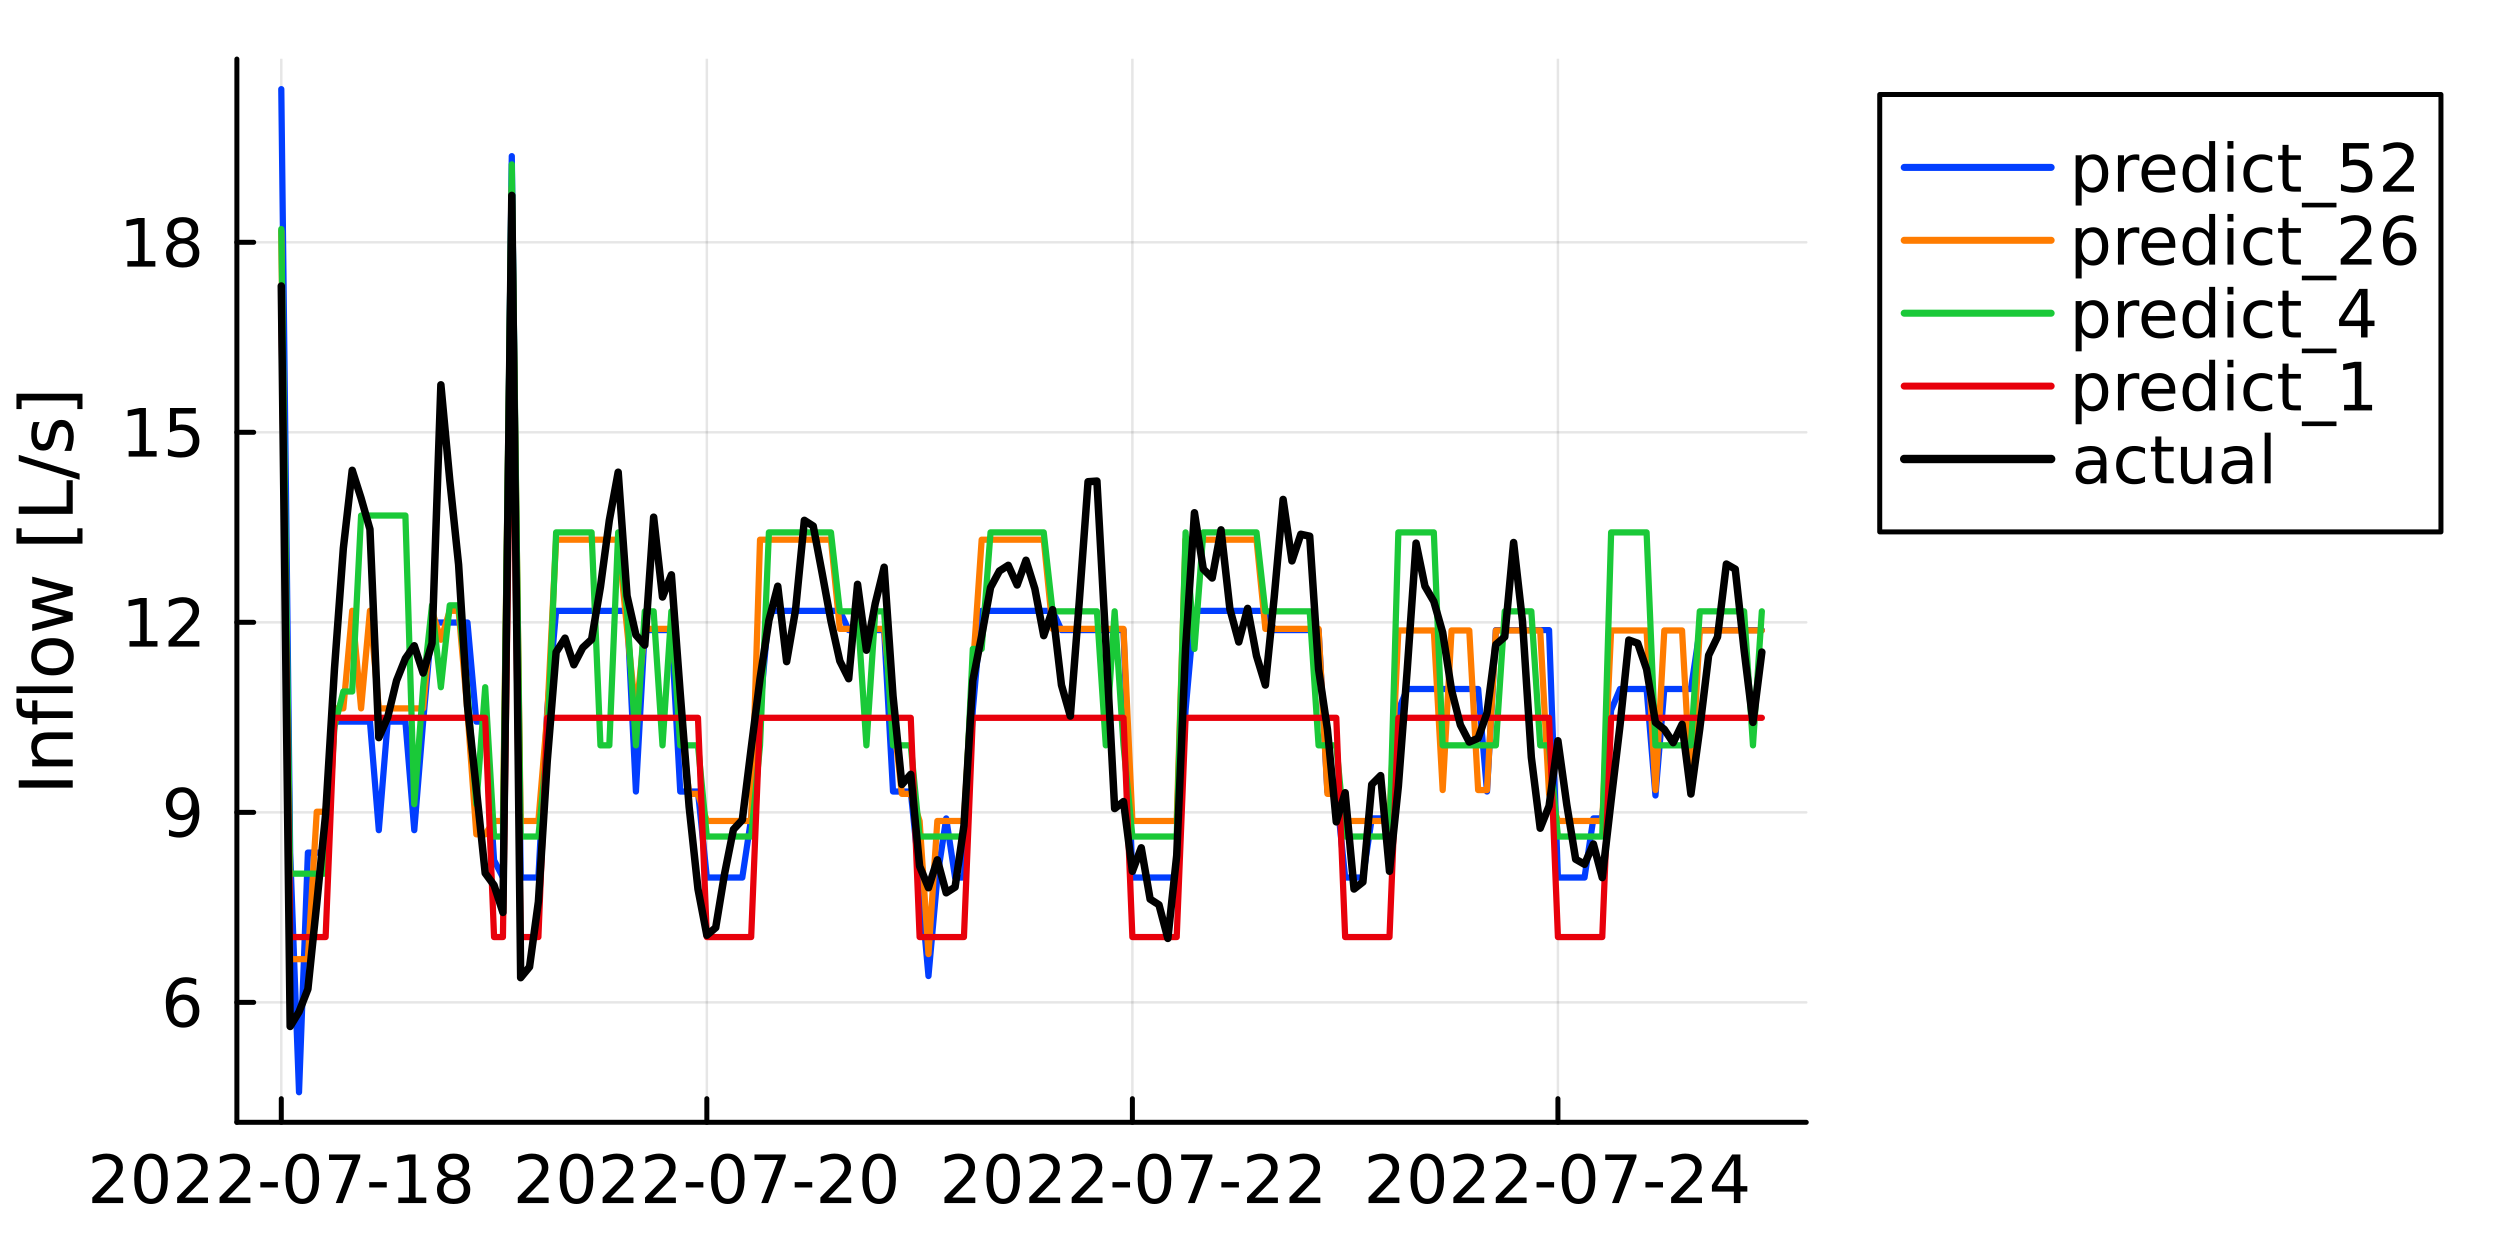 <?xml version="1.0" encoding="utf-8"?>
<svg xmlns="http://www.w3.org/2000/svg" xmlns:xlink="http://www.w3.org/1999/xlink" width="500" height="250" viewBox="0 0 2000 1000">
<rect x="0" y="0" width="2000" height="1000" fill="#333333" stroke="none"/>
<defs>
  <clipPath id="clip780">
    <rect x="0" y="0" width="2000" height="1000"/>
  </clipPath>
</defs>
<path clip-path="url(#clip780)" d="M0 1000 L2000 1000 L2000 0 L0 0  Z" fill="#ffffff" fill-rule="evenodd" fill-opacity="1"/>
<defs>
  <clipPath id="clip781">
    <rect x="400" y="0" width="1401" height="1000"/>
  </clipPath>
</defs>
<path clip-path="url(#clip780)" d="M189.499 897.848 L1445 897.848 L1445 47.244 L189.499 47.244  Z" fill="#ffffff" fill-rule="evenodd" fill-opacity="1"/>
<defs>
  <clipPath id="clip782">
    <rect x="189" y="47" width="1257" height="852"/>
  </clipPath>
</defs>
<polyline clip-path="url(#clip782)" style="stroke:#000000; stroke-linecap:round; stroke-linejoin:round; stroke-width:2; stroke-opacity:0.1; fill:none" points="225.032,897.848 225.032,47.244 "/>
<polyline clip-path="url(#clip782)" style="stroke:#000000; stroke-linecap:round; stroke-linejoin:round; stroke-width:2; stroke-opacity:0.1; fill:none" points="565.469,897.848 565.469,47.244 "/>
<polyline clip-path="url(#clip782)" style="stroke:#000000; stroke-linecap:round; stroke-linejoin:round; stroke-width:2; stroke-opacity:0.1; fill:none" points="905.905,897.848 905.905,47.244 "/>
<polyline clip-path="url(#clip782)" style="stroke:#000000; stroke-linecap:round; stroke-linejoin:round; stroke-width:2; stroke-opacity:0.1; fill:none" points="1246.34,897.848 1246.34,47.244 "/>
<polyline clip-path="url(#clip780)" style="stroke:#000000; stroke-linecap:round; stroke-linejoin:round; stroke-width:4; stroke-opacity:1; fill:none" points="189.499,897.848 1445,897.848 "/>
<polyline clip-path="url(#clip780)" style="stroke:#000000; stroke-linecap:round; stroke-linejoin:round; stroke-width:4; stroke-opacity:1; fill:none" points="225.032,897.848 225.032,878.95 "/>
<polyline clip-path="url(#clip780)" style="stroke:#000000; stroke-linecap:round; stroke-linejoin:round; stroke-width:4; stroke-opacity:1; fill:none" points="565.469,897.848 565.469,878.95 "/>
<polyline clip-path="url(#clip780)" style="stroke:#000000; stroke-linecap:round; stroke-linejoin:round; stroke-width:4; stroke-opacity:1; fill:none" points="905.905,897.848 905.905,878.95 "/>
<polyline clip-path="url(#clip780)" style="stroke:#000000; stroke-linecap:round; stroke-linejoin:round; stroke-width:4; stroke-opacity:1; fill:none" points="1246.34,897.848 1246.34,878.95 "/>
<path clip-path="url(#clip780)" d="M80.163 958.021 L98.522 958.021 L98.522 962.448 L73.835 962.448 L73.835 958.021 Q76.83 954.922 81.986 949.714 Q87.168 944.479 88.496 942.969 Q91.023 940.13 92.012 938.177 Q93.028 936.198 93.028 934.297 Q93.028 931.198 90.84 929.245 Q88.679 927.292 85.189 927.292 Q82.715 927.292 79.955 928.151 Q77.221 929.011 74.096 930.755 L74.096 925.443 Q77.273 924.167 80.033 923.516 Q82.793 922.865 85.085 922.865 Q91.127 922.865 94.721 925.886 Q98.314 928.906 98.314 933.958 Q98.314 936.354 97.403 938.516 Q96.517 940.651 94.148 943.568 Q93.496 944.323 90.007 947.943 Q86.517 951.536 80.163 958.021 Z" fill="#000000" fill-rule="nonzero" fill-opacity="1" /><path clip-path="url(#clip780)" d="M120.814 927.031 Q116.752 927.031 114.694 931.042 Q112.663 935.026 112.663 943.047 Q112.663 951.042 114.694 955.052 Q116.752 959.036 120.814 959.036 Q124.903 959.036 126.934 955.052 Q128.991 951.042 128.991 943.047 Q128.991 935.026 126.934 931.042 Q124.903 927.031 120.814 927.031 M120.814 922.865 Q127.35 922.865 130.788 928.047 Q134.252 933.203 134.252 943.047 Q134.252 952.865 130.788 958.047 Q127.35 963.203 120.814 963.203 Q114.278 963.203 110.814 958.047 Q107.377 952.865 107.377 943.047 Q107.377 933.203 110.814 928.047 Q114.278 922.865 120.814 922.865 Z" fill="#000000" fill-rule="nonzero" fill-opacity="1" /><path clip-path="url(#clip780)" d="M148.027 958.021 L166.387 958.021 L166.387 962.448 L141.699 962.448 L141.699 958.021 Q144.694 954.922 149.85 949.714 Q155.033 944.479 156.361 942.969 Q158.887 940.13 159.876 938.177 Q160.892 936.198 160.892 934.297 Q160.892 931.198 158.704 929.245 Q156.543 927.292 153.053 927.292 Q150.58 927.292 147.819 928.151 Q145.085 929.011 141.96 930.755 L141.96 925.443 Q145.137 924.167 147.897 923.516 Q150.658 922.865 152.949 922.865 Q158.991 922.865 162.585 925.886 Q166.178 928.906 166.178 933.958 Q166.178 936.354 165.267 938.516 Q164.382 940.651 162.012 943.568 Q161.361 944.323 157.871 947.943 Q154.382 951.536 148.027 958.021 Z" fill="#000000" fill-rule="nonzero" fill-opacity="1" /><path clip-path="url(#clip780)" d="M181.96 958.021 L200.319 958.021 L200.319 962.448 L175.631 962.448 L175.631 958.021 Q178.626 954.922 183.782 949.714 Q188.965 944.479 190.293 942.969 Q192.819 940.13 193.808 938.177 Q194.824 936.198 194.824 934.297 Q194.824 931.198 192.637 929.245 Q190.475 927.292 186.986 927.292 Q184.512 927.292 181.751 928.151 Q179.017 929.011 175.892 930.755 L175.892 925.443 Q179.069 924.167 181.829 923.516 Q184.59 922.865 186.881 922.865 Q192.923 922.865 196.517 925.886 Q200.111 928.906 200.111 933.958 Q200.111 936.354 199.199 938.516 Q198.314 940.651 195.944 943.568 Q195.293 944.323 191.803 947.943 Q188.314 951.536 181.96 958.021 Z" fill="#000000" fill-rule="nonzero" fill-opacity="1" /><path clip-path="url(#clip780)" d="M208.262 945.703 L222.298 945.703 L222.298 949.974 L208.262 949.974 L208.262 945.703 Z" fill="#000000" fill-rule="nonzero" fill-opacity="1" /><path clip-path="url(#clip780)" d="M241.855 927.031 Q237.793 927.031 235.735 931.042 Q233.704 935.026 233.704 943.047 Q233.704 951.042 235.735 955.052 Q237.793 959.036 241.855 959.036 Q245.944 959.036 247.975 955.052 Q250.032 951.042 250.032 943.047 Q250.032 935.026 247.975 931.042 Q245.944 927.031 241.855 927.031 M241.855 922.865 Q248.392 922.865 251.829 928.047 Q255.293 933.203 255.293 943.047 Q255.293 952.865 251.829 958.047 Q248.392 963.203 241.855 963.203 Q235.319 963.203 231.855 958.047 Q228.418 952.865 228.418 943.047 Q228.418 933.203 231.855 928.047 Q235.319 922.865 241.855 922.865 Z" fill="#000000" fill-rule="nonzero" fill-opacity="1" /><path clip-path="url(#clip780)" d="M263.209 923.568 L288.209 923.568 L288.209 925.807 L274.095 962.448 L268.6 962.448 L281.881 927.995 L263.209 927.995 L263.209 923.568 Z" fill="#000000" fill-rule="nonzero" fill-opacity="1" /><path clip-path="url(#clip780)" d="M295.37 945.703 L309.407 945.703 L309.407 949.974 L295.37 949.974 L295.37 945.703 Z" fill="#000000" fill-rule="nonzero" fill-opacity="1" /><path clip-path="url(#clip780)" d="M318.626 958.021 L327.219 958.021 L327.219 928.36 L317.87 930.235 L317.87 925.443 L327.167 923.568 L332.428 923.568 L332.428 958.021 L341.021 958.021 L341.021 962.448 L318.626 962.448 L318.626 958.021 Z" fill="#000000" fill-rule="nonzero" fill-opacity="1" /><path clip-path="url(#clip780)" d="M362.896 943.984 Q359.146 943.984 356.985 945.99 Q354.849 947.995 354.849 951.51 Q354.849 955.026 356.985 957.031 Q359.146 959.036 362.896 959.036 Q366.646 959.036 368.808 957.031 Q370.969 955 370.969 951.51 Q370.969 947.995 368.808 945.99 Q366.672 943.984 362.896 943.984 M357.636 941.745 Q354.25 940.912 352.349 938.594 Q350.474 936.276 350.474 932.943 Q350.474 928.281 353.782 925.573 Q357.115 922.865 362.896 922.865 Q368.703 922.865 372.011 925.573 Q375.318 928.281 375.318 932.943 Q375.318 936.276 373.417 938.594 Q371.542 940.912 368.183 941.745 Q371.985 942.63 374.094 945.208 Q376.229 947.786 376.229 951.51 Q376.229 957.161 372.766 960.182 Q369.328 963.203 362.896 963.203 Q356.464 963.203 353 960.182 Q349.563 957.161 349.563 951.51 Q349.563 947.786 351.698 945.208 Q353.834 942.63 357.636 941.745 M355.709 933.438 Q355.709 936.458 357.584 938.151 Q359.485 939.844 362.896 939.844 Q366.282 939.844 368.183 938.151 Q370.11 936.458 370.11 933.438 Q370.11 930.417 368.183 928.724 Q366.282 927.031 362.896 927.031 Q359.485 927.031 357.584 928.724 Q355.709 930.417 355.709 933.438 Z" fill="#000000" fill-rule="nonzero" fill-opacity="1" /><path clip-path="url(#clip780)" d="M420.548 958.021 L438.907 958.021 L438.907 962.448 L414.219 962.448 L414.219 958.021 Q417.214 954.922 422.37 949.714 Q427.553 944.479 428.881 942.969 Q431.407 940.13 432.396 938.177 Q433.412 936.198 433.412 934.297 Q433.412 931.198 431.225 929.245 Q429.063 927.292 425.574 927.292 Q423.1 927.292 420.339 928.151 Q417.605 929.011 414.48 930.755 L414.48 925.443 Q417.657 924.167 420.417 923.516 Q423.178 922.865 425.469 922.865 Q431.511 922.865 435.105 925.886 Q438.698 928.906 438.698 933.958 Q438.698 936.354 437.787 938.516 Q436.902 940.651 434.532 943.568 Q433.881 944.323 430.391 947.943 Q426.902 951.536 420.548 958.021 Z" fill="#000000" fill-rule="nonzero" fill-opacity="1" /><path clip-path="url(#clip780)" d="M461.198 927.031 Q457.136 927.031 455.079 931.042 Q453.047 935.026 453.047 943.047 Q453.047 951.042 455.079 955.052 Q457.136 959.036 461.198 959.036 Q465.287 959.036 467.318 955.052 Q469.375 951.042 469.375 943.047 Q469.375 935.026 467.318 931.042 Q465.287 927.031 461.198 927.031 M461.198 922.865 Q467.735 922.865 471.172 928.047 Q474.636 933.203 474.636 943.047 Q474.636 952.865 471.172 958.047 Q467.735 963.203 461.198 963.203 Q454.662 963.203 451.198 958.047 Q447.761 952.865 447.761 943.047 Q447.761 933.203 451.198 928.047 Q454.662 922.865 461.198 922.865 Z" fill="#000000" fill-rule="nonzero" fill-opacity="1" /><path clip-path="url(#clip780)" d="M488.412 958.021 L506.771 958.021 L506.771 962.448 L482.084 962.448 L482.084 958.021 Q485.078 954.922 490.235 949.714 Q495.417 944.479 496.745 942.969 Q499.271 940.13 500.261 938.177 Q501.276 936.198 501.276 934.297 Q501.276 931.198 499.089 929.245 Q496.927 927.292 493.438 927.292 Q490.964 927.292 488.203 928.151 Q485.469 929.011 482.344 930.755 L482.344 925.443 Q485.521 924.167 488.282 923.516 Q491.042 922.865 493.334 922.865 Q499.375 922.865 502.969 925.886 Q506.563 928.906 506.563 933.958 Q506.563 936.354 505.651 938.516 Q504.766 940.651 502.396 943.568 Q501.745 944.323 498.255 947.943 Q494.766 951.536 488.412 958.021 Z" fill="#000000" fill-rule="nonzero" fill-opacity="1" /><path clip-path="url(#clip780)" d="M522.344 958.021 L540.703 958.021 L540.703 962.448 L516.016 962.448 L516.016 958.021 Q519.011 954.922 524.167 949.714 Q529.349 944.479 530.677 942.969 Q533.203 940.13 534.193 938.177 Q535.208 936.198 535.208 934.297 Q535.208 931.198 533.021 929.245 Q530.859 927.292 527.37 927.292 Q524.896 927.292 522.136 928.151 Q519.401 929.011 516.276 930.755 L516.276 925.443 Q519.453 924.167 522.214 923.516 Q524.974 922.865 527.266 922.865 Q533.307 922.865 536.901 925.886 Q540.495 928.906 540.495 933.958 Q540.495 936.354 539.583 938.516 Q538.698 940.651 536.328 943.568 Q535.677 944.323 532.188 947.943 Q528.698 951.536 522.344 958.021 Z" fill="#000000" fill-rule="nonzero" fill-opacity="1" /><path clip-path="url(#clip780)" d="M548.646 945.703 L562.682 945.703 L562.682 949.974 L548.646 949.974 L548.646 945.703 Z" fill="#000000" fill-rule="nonzero" fill-opacity="1" /><path clip-path="url(#clip780)" d="M582.239 927.031 Q578.177 927.031 576.12 931.042 Q574.088 935.026 574.088 943.047 Q574.088 951.042 576.12 955.052 Q578.177 959.036 582.239 959.036 Q586.328 959.036 588.359 955.052 Q590.416 951.042 590.416 943.047 Q590.416 935.026 588.359 931.042 Q586.328 927.031 582.239 927.031 M582.239 922.865 Q588.776 922.865 592.213 928.047 Q595.677 933.203 595.677 943.047 Q595.677 952.865 592.213 958.047 Q588.776 963.203 582.239 963.203 Q575.703 963.203 572.239 958.047 Q568.802 952.865 568.802 943.047 Q568.802 933.203 572.239 928.047 Q575.703 922.865 582.239 922.865 Z" fill="#000000" fill-rule="nonzero" fill-opacity="1" /><path clip-path="url(#clip780)" d="M603.593 923.568 L628.593 923.568 L628.593 925.807 L614.479 962.448 L608.984 962.448 L622.265 927.995 L603.593 927.995 L603.593 923.568 Z" fill="#000000" fill-rule="nonzero" fill-opacity="1" /><path clip-path="url(#clip780)" d="M635.755 945.703 L649.791 945.703 L649.791 949.974 L635.755 949.974 L635.755 945.703 Z" fill="#000000" fill-rule="nonzero" fill-opacity="1" /><path clip-path="url(#clip780)" d="M662.63 958.021 L680.989 958.021 L680.989 962.448 L656.301 962.448 L656.301 958.021 Q659.296 954.922 664.452 949.714 Q669.635 944.479 670.963 942.969 Q673.489 940.13 674.478 938.177 Q675.494 936.198 675.494 934.297 Q675.494 931.198 673.307 929.245 Q671.145 927.292 667.656 927.292 Q665.182 927.292 662.421 928.151 Q659.687 929.011 656.562 930.755 L656.562 925.443 Q659.739 924.167 662.499 923.516 Q665.26 922.865 667.551 922.865 Q673.593 922.865 677.187 925.886 Q680.781 928.906 680.781 933.958 Q680.781 936.354 679.869 938.516 Q678.984 940.651 676.614 943.568 Q675.963 944.323 672.473 947.943 Q668.984 951.536 662.63 958.021 Z" fill="#000000" fill-rule="nonzero" fill-opacity="1" /><path clip-path="url(#clip780)" d="M703.28 927.031 Q699.218 927.031 697.161 931.042 Q695.129 935.026 695.129 943.047 Q695.129 951.042 697.161 955.052 Q699.218 959.036 703.28 959.036 Q707.369 959.036 709.4 955.052 Q711.457 951.042 711.457 943.047 Q711.457 935.026 709.4 931.042 Q707.369 927.031 703.28 927.031 M703.28 922.865 Q709.817 922.865 713.254 928.047 Q716.718 933.203 716.718 943.047 Q716.718 952.865 713.254 958.047 Q709.817 963.203 703.28 963.203 Q696.744 963.203 693.28 958.047 Q689.843 952.865 689.843 943.047 Q689.843 933.203 693.28 928.047 Q696.744 922.865 703.28 922.865 Z" fill="#000000" fill-rule="nonzero" fill-opacity="1" /><path clip-path="url(#clip780)" d="M761.882 958.021 L780.242 958.021 L780.242 962.448 L755.554 962.448 L755.554 958.021 Q758.549 954.922 763.705 949.714 Q768.888 944.479 770.216 942.969 Q772.742 940.13 773.731 938.177 Q774.747 936.198 774.747 934.297 Q774.747 931.198 772.559 929.245 Q770.398 927.292 766.908 927.292 Q764.434 927.292 761.674 928.151 Q758.94 929.011 755.815 930.755 L755.815 925.443 Q758.992 924.167 761.752 923.516 Q764.513 922.865 766.804 922.865 Q772.846 922.865 776.44 925.886 Q780.033 928.906 780.033 933.958 Q780.033 936.354 779.122 938.516 Q778.236 940.651 775.867 943.568 Q775.216 944.323 771.726 947.943 Q768.236 951.536 761.882 958.021 Z" fill="#000000" fill-rule="nonzero" fill-opacity="1" /><path clip-path="url(#clip780)" d="M802.533 927.031 Q798.471 927.031 796.413 931.042 Q794.382 935.026 794.382 943.047 Q794.382 951.042 796.413 955.052 Q798.471 959.036 802.533 959.036 Q806.622 959.036 808.653 955.052 Q810.71 951.042 810.71 943.047 Q810.71 935.026 808.653 931.042 Q806.622 927.031 802.533 927.031 M802.533 922.865 Q809.07 922.865 812.507 928.047 Q815.971 933.203 815.971 943.047 Q815.971 952.865 812.507 958.047 Q809.07 963.203 802.533 963.203 Q795.997 963.203 792.533 958.047 Q789.096 952.865 789.096 943.047 Q789.096 933.203 792.533 928.047 Q795.997 922.865 802.533 922.865 Z" fill="#000000" fill-rule="nonzero" fill-opacity="1" /><path clip-path="url(#clip780)" d="M829.747 958.021 L848.106 958.021 L848.106 962.448 L823.418 962.448 L823.418 958.021 Q826.413 954.922 831.569 949.714 Q836.752 944.479 838.08 942.969 Q840.606 940.13 841.595 938.177 Q842.611 936.198 842.611 934.297 Q842.611 931.198 840.424 929.245 Q838.262 927.292 834.773 927.292 Q832.299 927.292 829.538 928.151 Q826.804 929.011 823.679 930.755 L823.679 925.443 Q826.856 924.167 829.616 923.516 Q832.377 922.865 834.668 922.865 Q840.71 922.865 844.304 925.886 Q847.898 928.906 847.898 933.958 Q847.898 936.354 846.986 938.516 Q846.101 940.651 843.731 943.568 Q843.08 944.323 839.59 947.943 Q836.101 951.536 829.747 958.021 Z" fill="#000000" fill-rule="nonzero" fill-opacity="1" /><path clip-path="url(#clip780)" d="M863.679 958.021 L882.038 958.021 L882.038 962.448 L857.351 962.448 L857.351 958.021 Q860.345 954.922 865.502 949.714 Q870.684 944.479 872.012 942.969 Q874.538 940.13 875.528 938.177 Q876.543 936.198 876.543 934.297 Q876.543 931.198 874.356 929.245 Q872.194 927.292 868.705 927.292 Q866.231 927.292 863.47 928.151 Q860.736 929.011 857.611 930.755 L857.611 925.443 Q860.788 924.167 863.548 923.516 Q866.309 922.865 868.601 922.865 Q874.642 922.865 878.236 925.886 Q881.83 928.906 881.83 933.958 Q881.83 936.354 880.918 938.516 Q880.033 940.651 877.663 943.568 Q877.012 944.323 873.522 947.943 Q870.033 951.536 863.679 958.021 Z" fill="#000000" fill-rule="nonzero" fill-opacity="1" /><path clip-path="url(#clip780)" d="M889.981 945.703 L904.017 945.703 L904.017 949.974 L889.981 949.974 L889.981 945.703 Z" fill="#000000" fill-rule="nonzero" fill-opacity="1" /><path clip-path="url(#clip780)" d="M923.574 927.031 Q919.512 927.031 917.454 931.042 Q915.423 935.026 915.423 943.047 Q915.423 951.042 917.454 955.052 Q919.512 959.036 923.574 959.036 Q927.663 959.036 929.694 955.052 Q931.751 951.042 931.751 943.047 Q931.751 935.026 929.694 931.042 Q927.663 927.031 923.574 927.031 M923.574 922.865 Q930.111 922.865 933.548 928.047 Q937.012 933.203 937.012 943.047 Q937.012 952.865 933.548 958.047 Q930.111 963.203 923.574 963.203 Q917.038 963.203 913.574 958.047 Q910.137 952.865 910.137 943.047 Q910.137 933.203 913.574 928.047 Q917.038 922.865 923.574 922.865 Z" fill="#000000" fill-rule="nonzero" fill-opacity="1" /><path clip-path="url(#clip780)" d="M944.928 923.568 L969.928 923.568 L969.928 925.807 L955.814 962.448 L950.319 962.448 L963.6 927.995 L944.928 927.995 L944.928 923.568 Z" fill="#000000" fill-rule="nonzero" fill-opacity="1" /><path clip-path="url(#clip780)" d="M977.09 945.703 L991.126 945.703 L991.126 949.974 L977.09 949.974 L977.09 945.703 Z" fill="#000000" fill-rule="nonzero" fill-opacity="1" /><path clip-path="url(#clip780)" d="M1003.96 958.021 L1022.32 958.021 L1022.32 962.448 L997.636 962.448 L997.636 958.021 Q1000.63 954.922 1005.79 949.714 Q1010.97 944.479 1012.3 942.969 Q1014.82 940.13 1015.81 938.177 Q1016.83 936.198 1016.83 934.297 Q1016.83 931.198 1014.64 929.245 Q1012.48 927.292 1008.99 927.292 Q1006.52 927.292 1003.76 928.151 Q1001.02 929.011 997.897 930.755 L997.897 925.443 Q1001.07 924.167 1003.83 923.516 Q1006.59 922.865 1008.89 922.865 Q1014.93 922.865 1018.52 925.886 Q1022.12 928.906 1022.12 933.958 Q1022.12 936.354 1021.2 938.516 Q1020.32 940.651 1017.95 943.568 Q1017.3 944.323 1013.81 947.943 Q1010.32 951.536 1003.96 958.021 Z" fill="#000000" fill-rule="nonzero" fill-opacity="1" /><path clip-path="url(#clip780)" d="M1037.9 958.021 L1056.26 958.021 L1056.26 962.448 L1031.57 962.448 L1031.57 958.021 Q1034.56 954.922 1039.72 949.714 Q1044.9 944.479 1046.23 942.969 Q1048.76 940.13 1049.75 938.177 Q1050.76 936.198 1050.76 934.297 Q1050.76 931.198 1048.57 929.245 Q1046.41 927.292 1042.92 927.292 Q1040.45 927.292 1037.69 928.151 Q1034.95 929.011 1031.83 930.755 L1031.83 925.443 Q1035.01 924.167 1037.77 923.516 Q1040.53 922.865 1042.82 922.865 Q1048.86 922.865 1052.45 925.886 Q1056.05 928.906 1056.05 933.958 Q1056.05 936.354 1055.14 938.516 Q1054.25 940.651 1051.88 943.568 Q1051.23 944.323 1047.74 947.943 Q1044.25 951.536 1037.9 958.021 Z" fill="#000000" fill-rule="nonzero" fill-opacity="1" /><path clip-path="url(#clip780)" d="M1101.15 958.021 L1119.51 958.021 L1119.51 962.448 L1094.82 962.448 L1094.82 958.021 Q1097.81 954.922 1102.97 949.714 Q1108.15 944.479 1109.48 942.969 Q1112.01 940.13 1113 938.177 Q1114.01 936.198 1114.01 934.297 Q1114.01 931.198 1111.82 929.245 Q1109.66 927.292 1106.17 927.292 Q1103.7 927.292 1100.94 928.151 Q1098.2 929.011 1095.08 930.755 L1095.08 925.443 Q1098.26 924.167 1101.02 923.516 Q1103.78 922.865 1106.07 922.865 Q1112.11 922.865 1115.7 925.886 Q1119.3 928.906 1119.3 933.958 Q1119.3 936.354 1118.39 938.516 Q1117.5 940.651 1115.13 943.568 Q1114.48 944.323 1110.99 947.943 Q1107.5 951.536 1101.15 958.021 Z" fill="#000000" fill-rule="nonzero" fill-opacity="1" /><path clip-path="url(#clip780)" d="M1141.8 927.031 Q1137.74 927.031 1135.68 931.042 Q1133.65 935.026 1133.65 943.047 Q1133.65 951.042 1135.68 955.052 Q1137.74 959.036 1141.8 959.036 Q1145.89 959.036 1147.92 955.052 Q1149.97 951.042 1149.97 943.047 Q1149.97 935.026 1147.92 931.042 Q1145.89 927.031 1141.8 927.031 M1141.8 922.865 Q1148.33 922.865 1151.77 928.047 Q1155.24 933.203 1155.24 943.047 Q1155.24 952.865 1151.77 958.047 Q1148.33 963.203 1141.8 963.203 Q1135.26 963.203 1131.8 958.047 Q1128.36 952.865 1128.36 943.047 Q1128.36 933.203 1131.8 928.047 Q1135.26 922.865 1141.8 922.865 Z" fill="#000000" fill-rule="nonzero" fill-opacity="1" /><path clip-path="url(#clip780)" d="M1169.01 958.021 L1187.37 958.021 L1187.37 962.448 L1162.68 962.448 L1162.68 958.021 Q1165.68 954.922 1170.83 949.714 Q1176.02 944.479 1177.34 942.969 Q1179.87 940.13 1180.86 938.177 Q1181.88 936.198 1181.88 934.297 Q1181.88 931.198 1179.69 929.245 Q1177.53 927.292 1174.04 927.292 Q1171.56 927.292 1168.8 928.151 Q1166.07 929.011 1162.94 930.755 L1162.94 925.443 Q1166.12 924.167 1168.88 923.516 Q1171.64 922.865 1173.93 922.865 Q1179.97 922.865 1183.57 925.886 Q1187.16 928.906 1187.16 933.958 Q1187.16 936.354 1186.25 938.516 Q1185.37 940.651 1183 943.568 Q1182.34 944.323 1178.85 947.943 Q1175.37 951.536 1169.01 958.021 Z" fill="#000000" fill-rule="nonzero" fill-opacity="1" /><path clip-path="url(#clip780)" d="M1202.94 958.021 L1221.3 958.021 L1221.3 962.448 L1196.62 962.448 L1196.62 958.021 Q1199.61 954.922 1204.77 949.714 Q1209.95 944.479 1211.28 942.969 Q1213.8 940.13 1214.79 938.177 Q1215.81 936.198 1215.81 934.297 Q1215.81 931.198 1213.62 929.245 Q1211.46 927.292 1207.97 927.292 Q1205.5 927.292 1202.73 928.151 Q1200 929.011 1196.88 930.755 L1196.88 925.443 Q1200.05 924.167 1202.81 923.516 Q1205.57 922.865 1207.87 922.865 Q1213.91 922.865 1217.5 925.886 Q1221.09 928.906 1221.09 933.958 Q1221.09 936.354 1220.18 938.516 Q1219.3 940.651 1216.93 943.568 Q1216.28 944.323 1212.79 947.943 Q1209.3 951.536 1202.94 958.021 Z" fill="#000000" fill-rule="nonzero" fill-opacity="1" /><path clip-path="url(#clip780)" d="M1229.25 945.703 L1243.28 945.703 L1243.28 949.974 L1229.25 949.974 L1229.25 945.703 Z" fill="#000000" fill-rule="nonzero" fill-opacity="1" /><path clip-path="url(#clip780)" d="M1262.84 927.031 Q1258.78 927.031 1256.72 931.042 Q1254.69 935.026 1254.69 943.047 Q1254.69 951.042 1256.72 955.052 Q1258.78 959.036 1262.84 959.036 Q1266.93 959.036 1268.96 955.052 Q1271.02 951.042 1271.02 943.047 Q1271.02 935.026 1268.96 931.042 Q1266.93 927.031 1262.84 927.031 M1262.84 922.865 Q1269.38 922.865 1272.81 928.047 Q1276.28 933.203 1276.28 943.047 Q1276.28 952.865 1272.81 958.047 Q1269.38 963.203 1262.84 963.203 Q1256.3 963.203 1252.84 958.047 Q1249.4 952.865 1249.4 943.047 Q1249.4 933.203 1252.84 928.047 Q1256.3 922.865 1262.84 922.865 Z" fill="#000000" fill-rule="nonzero" fill-opacity="1" /><path clip-path="url(#clip780)" d="M1284.19 923.568 L1309.19 923.568 L1309.19 925.807 L1295.08 962.448 L1289.58 962.448 L1302.86 927.995 L1284.19 927.995 L1284.19 923.568 Z" fill="#000000" fill-rule="nonzero" fill-opacity="1" /><path clip-path="url(#clip780)" d="M1316.35 945.703 L1330.39 945.703 L1330.39 949.974 L1316.35 949.974 L1316.35 945.703 Z" fill="#000000" fill-rule="nonzero" fill-opacity="1" /><path clip-path="url(#clip780)" d="M1343.23 958.021 L1361.59 958.021 L1361.59 962.448 L1336.9 962.448 L1336.9 958.021 Q1339.9 954.922 1345.05 949.714 Q1350.23 944.479 1351.56 942.969 Q1354.09 940.13 1355.08 938.177 Q1356.09 936.198 1356.09 934.297 Q1356.09 931.198 1353.91 929.245 Q1351.74 927.292 1348.25 927.292 Q1345.78 927.292 1343.02 928.151 Q1340.29 929.011 1337.16 930.755 L1337.16 925.443 Q1340.34 924.167 1343.1 923.516 Q1345.86 922.865 1348.15 922.865 Q1354.19 922.865 1357.79 925.886 Q1361.38 928.906 1361.38 933.958 Q1361.38 936.354 1360.47 938.516 Q1359.58 940.651 1357.21 943.568 Q1356.56 944.323 1353.07 947.943 Q1349.58 951.536 1343.23 958.021 Z" fill="#000000" fill-rule="nonzero" fill-opacity="1" /><path clip-path="url(#clip780)" d="M1387.08 928.151 L1373.8 948.906 L1387.08 948.906 L1387.08 928.151 M1385.7 923.568 L1392.32 923.568 L1392.32 948.906 L1397.86 948.906 L1397.86 953.281 L1392.32 953.281 L1392.32 962.448 L1387.08 962.448 L1387.08 953.281 L1369.53 953.281 L1369.53 948.203 L1385.7 923.568 Z" fill="#000000" fill-rule="nonzero" fill-opacity="1" /><polyline clip-path="url(#clip782)" style="stroke:#000000; stroke-linecap:round; stroke-linejoin:round; stroke-width:2; stroke-opacity:0.1; fill:none" points="189.499,801.9 1445,801.9 "/>
<polyline clip-path="url(#clip782)" style="stroke:#000000; stroke-linecap:round; stroke-linejoin:round; stroke-width:2; stroke-opacity:0.1; fill:none" points="189.499,649.883 1445,649.883 "/>
<polyline clip-path="url(#clip782)" style="stroke:#000000; stroke-linecap:round; stroke-linejoin:round; stroke-width:2; stroke-opacity:0.1; fill:none" points="189.499,497.866 1445,497.866 "/>
<polyline clip-path="url(#clip782)" style="stroke:#000000; stroke-linecap:round; stroke-linejoin:round; stroke-width:2; stroke-opacity:0.1; fill:none" points="189.499,345.849 1445,345.849 "/>
<polyline clip-path="url(#clip782)" style="stroke:#000000; stroke-linecap:round; stroke-linejoin:round; stroke-width:2; stroke-opacity:0.1; fill:none" points="189.499,193.832 1445,193.832 "/>
<polyline clip-path="url(#clip780)" style="stroke:#000000; stroke-linecap:round; stroke-linejoin:round; stroke-width:4; stroke-opacity:1; fill:none" points="189.499,897.848 189.499,47.244 "/>
<polyline clip-path="url(#clip780)" style="stroke:#000000; stroke-linecap:round; stroke-linejoin:round; stroke-width:4; stroke-opacity:1; fill:none" points="189.499,801.9 202.955,801.9 "/>
<polyline clip-path="url(#clip780)" style="stroke:#000000; stroke-linecap:round; stroke-linejoin:round; stroke-width:4; stroke-opacity:1; fill:none" points="189.499,649.883 202.955,649.883 "/>
<polyline clip-path="url(#clip780)" style="stroke:#000000; stroke-linecap:round; stroke-linejoin:round; stroke-width:4; stroke-opacity:1; fill:none" points="189.499,497.866 202.955,497.866 "/>
<polyline clip-path="url(#clip780)" style="stroke:#000000; stroke-linecap:round; stroke-linejoin:round; stroke-width:4; stroke-opacity:1; fill:none" points="189.499,345.849 202.955,345.849 "/>
<polyline clip-path="url(#clip780)" style="stroke:#000000; stroke-linecap:round; stroke-linejoin:round; stroke-width:4; stroke-opacity:1; fill:none" points="189.499,193.832 202.955,193.832 "/>
<path clip-path="url(#clip780)" d="M146.531 799.804 Q142.989 799.804 140.906 802.226 Q138.848 804.648 138.848 808.866 Q138.848 813.059 140.906 815.507 Q142.989 817.929 146.531 817.929 Q150.072 817.929 152.129 815.507 Q154.213 813.059 154.213 808.866 Q154.213 804.648 152.129 802.226 Q150.072 799.804 146.531 799.804 M156.973 783.32 L156.973 788.111 Q154.994 787.174 152.963 786.679 Q150.958 786.184 148.978 786.184 Q143.77 786.184 141.01 789.7 Q138.275 793.216 137.885 800.325 Q139.421 798.059 141.739 796.861 Q144.057 795.637 146.843 795.637 Q152.702 795.637 156.088 799.205 Q159.499 802.747 159.499 808.866 Q159.499 814.856 155.958 818.476 Q152.416 822.096 146.531 822.096 Q139.786 822.096 136.218 816.939 Q132.65 811.757 132.65 801.939 Q132.65 792.721 137.025 787.252 Q141.4 781.757 148.77 781.757 Q150.749 781.757 152.754 782.148 Q154.786 782.539 156.973 783.32 Z" fill="#000000" fill-rule="nonzero" fill-opacity="1" /><path clip-path="url(#clip780)" d="M135.176 668.516 L135.176 663.724 Q137.156 664.662 139.187 665.157 Q141.218 665.651 143.171 665.651 Q148.379 665.651 151.114 662.162 Q153.874 658.646 154.265 651.511 Q152.754 653.751 150.437 654.948 Q148.119 656.146 145.307 656.146 Q139.473 656.146 136.062 652.631 Q132.676 649.089 132.676 642.969 Q132.676 636.98 136.218 633.36 Q139.76 629.74 145.645 629.74 Q152.39 629.74 155.932 634.922 Q159.499 640.079 159.499 649.922 Q159.499 659.115 155.124 664.61 Q150.775 670.079 143.406 670.079 Q141.426 670.079 139.395 669.688 Q137.364 669.297 135.176 668.516 M145.645 652.032 Q149.187 652.032 151.244 649.61 Q153.327 647.188 153.327 642.969 Q153.327 638.777 151.244 636.355 Q149.187 633.907 145.645 633.907 Q142.103 633.907 140.02 636.355 Q137.963 638.777 137.963 642.969 Q137.963 647.188 140.02 649.61 Q142.103 652.032 145.645 652.032 Z" fill="#000000" fill-rule="nonzero" fill-opacity="1" /><path clip-path="url(#clip780)" d="M103.588 512.879 L112.182 512.879 L112.182 483.218 L102.833 485.093 L102.833 480.301 L112.13 478.426 L117.39 478.426 L117.39 512.879 L125.984 512.879 L125.984 517.306 L103.588 517.306 L103.588 512.879 Z" fill="#000000" fill-rule="nonzero" fill-opacity="1" /><path clip-path="url(#clip780)" d="M141.14 512.879 L159.499 512.879 L159.499 517.306 L134.812 517.306 L134.812 512.879 Q137.807 509.78 142.963 504.572 Q148.145 499.338 149.473 497.827 Q151.999 494.989 152.989 493.036 Q154.004 491.056 154.004 489.155 Q154.004 486.056 151.817 484.103 Q149.656 482.15 146.166 482.15 Q143.692 482.15 140.932 483.01 Q138.197 483.869 135.072 485.614 L135.072 480.301 Q138.249 479.025 141.01 478.374 Q143.77 477.723 146.062 477.723 Q152.103 477.723 155.697 480.744 Q159.291 483.765 159.291 488.817 Q159.291 491.213 158.379 493.374 Q157.494 495.51 155.124 498.426 Q154.473 499.181 150.984 502.801 Q147.494 506.395 141.14 512.879 Z" fill="#000000" fill-rule="nonzero" fill-opacity="1" /><path clip-path="url(#clip780)" d="M102.911 360.862 L111.505 360.862 L111.505 331.201 L102.156 333.076 L102.156 328.284 L111.453 326.409 L116.713 326.409 L116.713 360.862 L125.307 360.862 L125.307 365.289 L102.911 365.289 L102.911 360.862 Z" fill="#000000" fill-rule="nonzero" fill-opacity="1" /><path clip-path="url(#clip780)" d="M135.984 326.409 L156.635 326.409 L156.635 330.836 L140.801 330.836 L140.801 340.368 Q141.947 339.977 143.093 339.795 Q144.239 339.586 145.385 339.586 Q151.895 339.586 155.697 343.154 Q159.499 346.722 159.499 352.815 Q159.499 359.091 155.593 362.581 Q151.687 366.044 144.577 366.044 Q142.13 366.044 139.577 365.628 Q137.051 365.211 134.343 364.378 L134.343 359.091 Q136.687 360.367 139.187 360.992 Q141.687 361.617 144.473 361.617 Q148.978 361.617 151.609 359.248 Q154.239 356.878 154.239 352.815 Q154.239 348.753 151.609 346.383 Q148.978 344.013 144.473 344.013 Q142.364 344.013 140.255 344.482 Q138.171 344.951 135.984 345.94 L135.984 326.409 Z" fill="#000000" fill-rule="nonzero" fill-opacity="1" /><path clip-path="url(#clip780)" d="M101.895 208.845 L110.489 208.845 L110.489 179.184 L101.14 181.059 L101.14 176.267 L110.437 174.392 L115.697 174.392 L115.697 208.845 L124.291 208.845 L124.291 213.272 L101.895 213.272 L101.895 208.845 Z" fill="#000000" fill-rule="nonzero" fill-opacity="1" /><path clip-path="url(#clip780)" d="M146.166 194.809 Q142.416 194.809 140.255 196.814 Q138.119 198.819 138.119 202.335 Q138.119 205.85 140.255 207.856 Q142.416 209.861 146.166 209.861 Q149.916 209.861 152.077 207.856 Q154.239 205.824 154.239 202.335 Q154.239 198.819 152.077 196.814 Q149.942 194.809 146.166 194.809 M140.906 192.569 Q137.52 191.736 135.619 189.418 Q133.744 187.101 133.744 183.767 Q133.744 179.106 137.051 176.397 Q140.385 173.689 146.166 173.689 Q151.973 173.689 155.28 176.397 Q158.588 179.106 158.588 183.767 Q158.588 187.101 156.687 189.418 Q154.812 191.736 151.452 192.569 Q155.254 193.455 157.364 196.033 Q159.499 198.611 159.499 202.335 Q159.499 207.986 156.036 211.007 Q152.598 214.027 146.166 214.027 Q139.734 214.027 136.27 211.007 Q132.833 207.986 132.833 202.335 Q132.833 198.611 134.968 196.033 Q137.104 193.455 140.906 192.569 M138.978 184.262 Q138.978 187.283 140.853 188.976 Q142.755 190.668 146.166 190.668 Q149.551 190.668 151.452 188.976 Q153.379 187.283 153.379 184.262 Q153.379 181.241 151.452 179.548 Q149.551 177.856 146.166 177.856 Q142.755 177.856 140.853 179.548 Q138.978 181.241 138.978 184.262 Z" fill="#000000" fill-rule="nonzero" fill-opacity="1" /><path clip-path="url(#clip780)" d="M14.98 630.097 L14.98 624.252 L58.18 624.252 L58.18 630.097 L14.98 630.097 Z" fill="#000000" fill-rule="nonzero" fill-opacity="1" /><path clip-path="url(#clip780)" d="M38.62 585.913 L58.18 585.913 L58.18 591.237 L38.794 591.237 Q34.193 591.237 31.907 593.031 Q29.621 594.825 29.621 598.413 Q29.621 602.725 32.37 605.213 Q35.119 607.702 39.864 607.702 L58.18 607.702 L58.18 613.054 L25.773 613.054 L25.773 607.702 L30.808 607.702 Q27.885 605.792 26.438 603.217 Q24.992 600.612 24.992 597.227 Q24.992 591.643 28.464 588.778 Q31.907 585.913 38.62 585.913 Z" fill="#000000" fill-rule="nonzero" fill-opacity="1" /><path clip-path="url(#clip780)" d="M13.157 558.888 L17.584 558.888 L17.584 563.981 Q17.584 566.845 18.742 567.974 Q19.899 569.073 22.908 569.073 L25.773 569.073 L25.773 560.306 L29.911 560.306 L29.911 569.073 L58.18 569.073 L58.18 574.426 L29.911 574.426 L29.911 579.519 L25.773 579.519 L25.773 574.426 L23.516 574.426 Q18.105 574.426 15.646 571.909 Q13.157 569.392 13.157 563.923 L13.157 558.888 Z" fill="#000000" fill-rule="nonzero" fill-opacity="1" /><path clip-path="url(#clip780)" d="M13.157 554.432 L13.157 549.108 L58.18 549.108 L58.18 554.432 L13.157 554.432 Z" fill="#000000" fill-rule="nonzero" fill-opacity="1" /><path clip-path="url(#clip780)" d="M29.506 525.41 Q29.506 529.693 32.862 532.181 Q36.19 534.669 42.005 534.669 Q47.821 534.669 51.178 532.21 Q54.505 529.722 54.505 525.41 Q54.505 521.157 51.149 518.668 Q47.792 516.18 42.005 516.18 Q36.247 516.18 32.891 518.668 Q29.506 521.157 29.506 525.41 M24.992 525.41 Q24.992 518.466 29.506 514.502 Q34.019 510.538 42.005 510.538 Q49.963 510.538 54.505 514.502 Q59.019 518.466 59.019 525.41 Q59.019 532.384 54.505 536.348 Q49.963 540.283 42.005 540.283 Q34.019 540.283 29.506 536.348 Q24.992 532.384 24.992 525.41 Z" fill="#000000" fill-rule="nonzero" fill-opacity="1" /><path clip-path="url(#clip780)" d="M25.773 504.809 L25.773 499.484 L51.062 492.829 L25.773 486.203 L25.773 479.924 L51.062 473.269 L25.773 466.643 L25.773 461.319 L58.18 469.797 L58.18 476.076 L31.618 483.049 L58.18 490.052 L58.18 496.331 L25.773 504.809 Z" fill="#000000" fill-rule="nonzero" fill-opacity="1" /><path clip-path="url(#clip780)" d="M13.157 434.902 L13.157 422.633 L17.295 422.633 L17.295 429.577 L61.855 429.577 L61.855 422.633 L65.993 422.633 L65.993 434.902 L13.157 434.902 Z" fill="#000000" fill-rule="nonzero" fill-opacity="1" /><path clip-path="url(#clip780)" d="M14.98 411.059 L14.98 405.214 L53.261 405.214 L53.261 384.178 L58.18 384.178 L58.18 411.059 L14.98 411.059 Z" fill="#000000" fill-rule="nonzero" fill-opacity="1" /><path clip-path="url(#clip780)" d="M14.98 368.814 L14.98 363.895 L63.678 378.941 L63.678 383.86 L14.98 368.814 Z" fill="#000000" fill-rule="nonzero" fill-opacity="1" /><path clip-path="url(#clip780)" d="M26.728 337.651 L31.762 337.651 Q30.605 339.908 30.026 342.338 Q29.448 344.769 29.448 347.373 Q29.448 351.337 30.663 353.334 Q31.878 355.301 34.309 355.301 Q36.161 355.301 37.231 353.883 Q38.273 352.466 39.228 348.183 L39.633 346.36 Q40.848 340.689 43.076 338.316 Q45.275 335.915 49.239 335.915 Q53.753 335.915 56.386 339.503 Q59.019 343.062 59.019 349.312 Q59.019 351.916 58.498 354.751 Q58.007 357.558 56.994 360.683 L51.496 360.683 Q53.03 357.732 53.811 354.867 Q54.563 352.003 54.563 349.196 Q54.563 345.434 53.29 343.409 Q51.988 341.383 49.644 341.383 Q47.474 341.383 46.317 342.859 Q45.159 344.306 44.089 349.254 L43.655 351.106 Q42.613 356.054 40.472 358.253 Q38.302 360.452 34.54 360.452 Q29.968 360.452 27.48 357.211 Q24.992 353.97 24.992 348.01 Q24.992 345.058 25.426 342.454 Q25.86 339.85 26.728 337.651 Z" fill="#000000" fill-rule="nonzero" fill-opacity="1" /><path clip-path="url(#clip780)" d="M13.157 314.995 L65.993 314.995 L65.993 327.263 L61.855 327.263 L61.855 320.348 L17.295 320.348 L17.295 327.263 L13.157 327.263 L13.157 314.995 Z" fill="#000000" fill-rule="nonzero" fill-opacity="1" /><polyline clip-path="url(#clip782)" style="stroke:#023eff; stroke-linecap:round; stroke-linejoin:round; stroke-width:5; stroke-opacity:1; fill:none" points="225.032,71.318 232.125,682.087 239.217,873.774 246.31,682.087 253.402,682.087 260.494,682.087 267.587,577.308 274.679,577.308 281.772,577.308 288.864,577.308 295.957,577.308 303.049,664.131 310.141,577.308 317.234,577.308 324.326,577.308 331.419,664.131 338.511,577.308 345.603,498.043 352.696,498.043 359.788,498.043 366.881,498.043 373.973,498.043 381.066,577.308 388.158,577.308 395.25,688.148 402.343,702.041 409.435,124.922 416.528,702.041 423.62,702.041 430.713,702.041 437.805,568.167 444.897,488.685 451.99,488.685 459.082,488.685 466.175,488.685 473.267,488.685 480.36,488.685 487.452,488.685 494.544,488.685 501.637,488.685 508.729,633.216 515.822,504.085 522.914,504.085 530.007,504.085 537.099,504.085 544.191,633.216 551.284,633.216 558.376,633.216 565.469,702.041 572.561,702.041 579.653,702.041 586.746,702.041 593.838,702.041 600.931,654.734 608.023,568.167 615.116,488.685 622.208,488.685 629.3,488.685 636.393,488.685 643.485,488.685 650.578,488.685 657.67,488.685 664.763,488.685 671.855,488.685 678.947,504.085 686.04,504.085 693.132,504.085 700.225,504.085 707.317,504.085 714.41,633.216 721.502,633.216 728.594,633.216 735.687,702.041 742.779,780.818 749.872,702.041 756.964,654.734 764.057,702.041 771.149,702.041 778.241,568.167 785.334,488.685 792.426,488.685 799.519,488.685 806.611,488.685 813.704,488.685 820.796,488.685 827.888,488.685 834.981,488.685 842.073,488.685 849.166,504.085 856.258,504.085 863.35,504.085 870.443,504.085 877.535,504.085 884.628,504.085 891.72,504.085 898.813,504.085 905.905,702.041 912.997,702.041 920.09,702.041 927.182,702.041 934.275,702.041 941.367,702.041 948.46,568.167 955.552,488.685 962.644,488.685 969.737,488.685 976.829,488.685 983.922,488.685 991.014,488.685 998.107,488.685 1005.2,488.685 1012.29,488.685 1019.38,504.085 1026.48,504.085 1033.57,504.085 1040.66,504.085 1047.75,504.085 1054.85,504.085 1061.94,633.216 1069.03,633.216 1076.12,702.041 1083.22,702.041 1090.31,702.041 1097.4,654.734 1104.49,654.734 1111.59,654.734 1118.68,568.167 1125.77,551.191 1132.86,551.191 1139.96,551.191 1147.05,551.191 1154.14,551.191 1161.23,551.191 1168.32,551.191 1175.42,551.191 1182.51,551.191 1189.6,633.216 1196.69,504.085 1203.79,504.085 1210.88,504.085 1217.97,504.085 1225.06,504.085 1232.16,504.085 1239.25,504.085 1246.34,702.041 1253.43,702.041 1260.53,702.041 1267.62,702.041 1274.71,654.734 1281.8,654.734 1288.9,568.167 1295.99,551.191 1303.08,551.191 1310.17,551.191 1317.27,551.191 1324.36,636.384 1331.45,551.191 1338.54,551.191 1345.64,551.191 1352.73,551.191 1359.82,504.085 1366.91,504.085 1374.01,504.085 1381.1,504.085 1388.19,504.085 1395.28,504.085 1402.37,504.085 1409.47,504.085 "/>
<polyline clip-path="url(#clip782)" style="stroke:#ff7c00; stroke-linecap:round; stroke-linejoin:round; stroke-width:5; stroke-opacity:1; fill:none" points="225.032,184.892 232.125,767.337 239.217,767.337 246.31,767.337 253.402,649.397 260.494,649.397 267.587,566.717 274.679,566.717 281.772,488.622 288.864,566.717 295.957,488.622 303.049,566.717 310.141,566.717 317.234,566.717 324.326,566.717 331.419,566.717 338.511,566.717 345.603,488.622 352.696,511.813 359.788,488.622 366.881,488.622 373.973,569.076 381.066,667.466 388.158,667.466 395.25,656.776 402.343,656.776 409.435,150.186 416.528,656.776 423.62,656.776 430.713,656.776 437.805,571.931 444.897,431.759 451.99,431.759 459.082,431.759 466.175,431.759 473.267,431.759 480.36,431.759 487.452,431.759 494.544,431.759 501.637,503.113 508.729,571.931 515.822,503.113 522.914,503.113 530.007,503.113 537.099,503.113 544.191,571.931 551.284,635.076 558.376,635.076 565.469,656.776 572.561,656.776 579.653,656.776 586.746,656.776 593.838,656.776 600.931,656.776 608.023,431.759 615.116,431.759 622.208,431.759 629.3,431.759 636.393,431.759 643.485,431.759 650.578,431.759 657.67,431.759 664.763,431.759 671.855,503.113 678.947,503.113 686.04,503.113 693.132,503.113 700.225,503.113 707.317,503.113 714.41,571.931 721.502,635.076 728.594,635.076 735.687,656.776 742.779,763.287 749.872,656.776 756.964,656.776 764.057,656.776 771.149,656.776 778.241,535.268 785.334,431.759 792.426,431.759 799.519,431.759 806.611,431.759 813.704,431.759 820.796,431.759 827.888,431.759 834.981,431.759 842.073,503.113 849.166,503.113 856.258,503.113 863.35,503.113 870.443,503.113 877.535,503.113 884.628,503.113 891.72,503.113 898.813,503.113 905.905,656.776 912.997,656.776 920.09,656.776 927.182,656.776 934.275,656.776 941.367,656.776 948.46,431.759 955.552,431.759 962.644,431.759 969.737,431.759 976.829,431.759 983.922,431.759 991.014,431.759 998.107,431.759 1005.2,431.759 1012.29,503.113 1019.38,503.113 1026.48,503.113 1033.57,503.113 1040.66,503.113 1047.75,503.113 1054.85,503.113 1061.94,635.076 1069.03,635.076 1076.12,656.776 1083.22,656.776 1090.31,656.776 1097.4,656.776 1104.49,656.776 1111.59,656.776 1118.68,504.371 1125.77,504.371 1132.86,504.371 1139.96,504.371 1147.05,504.371 1154.14,632.044 1161.23,504.371 1168.32,504.371 1175.42,504.371 1182.51,632.044 1189.6,632.044 1196.69,504.371 1203.79,504.371 1210.88,504.371 1217.97,504.371 1225.06,504.371 1232.16,504.371 1239.25,635.076 1246.34,656.776 1253.43,656.776 1260.53,656.776 1267.62,656.776 1274.71,656.776 1281.8,656.776 1288.9,504.371 1295.99,504.371 1303.08,504.371 1310.17,504.371 1317.27,504.371 1324.36,632.044 1331.45,504.371 1338.54,504.371 1345.64,504.371 1352.73,632.044 1359.82,504.371 1366.91,504.371 1374.01,504.371 1381.1,504.371 1388.19,504.371 1395.28,504.371 1402.37,504.371 1409.47,504.371 "/>
<polyline clip-path="url(#clip782)" style="stroke:#1ac938; stroke-linecap:round; stroke-linejoin:round; stroke-width:5; stroke-opacity:1; fill:none" points="225.032,183.276 232.125,698.936 239.217,698.936 246.31,698.936 253.402,698.936 260.494,698.936 267.587,581.15 274.679,553.201 281.772,553.201 288.864,412.434 295.957,412.434 303.049,412.434 310.141,412.434 317.234,412.434 324.326,412.434 331.419,643.318 338.511,549.761 345.603,484.273 352.696,549.761 359.788,484.273 366.881,484.273 373.973,553.201 381.066,643.318 388.158,549.761 395.25,669.218 402.343,669.218 409.435,131.505 416.528,669.218 423.62,669.218 430.713,669.218 437.805,596.284 444.897,425.915 451.99,425.915 459.082,425.915 466.175,425.915 473.267,425.915 480.36,596.284 487.452,596.284 494.544,425.915 501.637,489.051 508.729,596.284 515.822,489.051 522.914,489.051 530.007,596.284 537.099,489.051 544.191,596.284 551.284,596.284 558.376,596.284 565.469,669.218 572.561,669.218 579.653,669.218 586.746,669.218 593.838,669.218 600.931,669.218 608.023,596.284 615.116,425.915 622.208,425.915 629.3,425.915 636.393,425.915 643.485,425.915 650.578,425.915 657.67,425.915 664.763,425.915 671.855,489.051 678.947,489.051 686.04,489.051 693.132,596.284 700.225,489.051 707.317,489.051 714.41,596.284 721.502,596.284 728.594,596.284 735.687,669.218 742.779,669.218 749.872,669.218 756.964,669.218 764.057,669.218 771.149,669.218 778.241,519.118 785.334,519.118 792.426,425.915 799.519,425.915 806.611,425.915 813.704,425.915 820.796,425.915 827.888,425.915 834.981,425.915 842.073,489.051 849.166,489.051 856.258,489.051 863.35,489.051 870.443,489.051 877.535,489.051 884.628,596.284 891.72,489.051 898.813,596.284 905.905,669.218 912.997,669.218 920.09,669.218 927.182,669.218 934.275,669.218 941.367,669.218 948.46,425.915 955.552,519.118 962.644,425.915 969.737,425.915 976.829,425.915 983.922,425.915 991.014,425.915 998.107,425.915 1005.2,425.915 1012.29,489.051 1019.38,489.051 1026.48,489.051 1033.57,489.051 1040.66,489.051 1047.75,489.051 1054.85,596.284 1061.94,596.284 1069.03,596.284 1076.12,669.218 1083.22,669.218 1090.31,669.218 1097.4,669.218 1104.49,669.218 1111.59,669.218 1118.68,425.915 1125.77,425.915 1132.86,425.915 1139.96,425.915 1147.05,425.915 1154.14,596.284 1161.23,596.284 1168.32,596.284 1175.42,596.284 1182.51,596.284 1189.6,596.284 1196.69,596.284 1203.79,489.051 1210.88,489.051 1217.97,489.051 1225.06,489.051 1232.16,596.284 1239.25,596.284 1246.34,669.218 1253.43,669.218 1260.53,669.218 1267.62,669.218 1274.71,669.218 1281.8,669.218 1288.9,425.915 1295.99,425.915 1303.08,425.915 1310.17,425.915 1317.27,425.915 1324.36,596.284 1331.45,596.284 1338.54,596.284 1345.64,596.284 1352.73,596.284 1359.82,489.051 1366.91,489.051 1374.01,489.051 1381.1,489.051 1388.19,489.051 1395.28,489.051 1402.37,596.284 1409.47,489.051 "/>
<polyline clip-path="url(#clip782)" style="stroke:#e8000b; stroke-linecap:round; stroke-linejoin:round; stroke-width:5; stroke-opacity:1; fill:none" points="225.032,240.197 232.125,749.645 239.217,749.645 246.31,749.645 253.402,749.645 260.494,749.645 267.587,574.249 274.679,574.249 281.772,574.249 288.864,574.249 295.957,574.249 303.049,574.249 310.141,574.249 317.234,574.249 324.326,574.249 331.419,574.249 338.511,574.249 345.603,574.249 352.696,574.249 359.788,574.249 366.881,574.249 373.973,574.249 381.066,574.249 388.158,574.249 395.25,749.645 402.343,749.645 409.435,240.197 416.528,749.645 423.62,749.645 430.713,749.645 437.805,574.249 444.897,574.249 451.99,574.249 459.082,574.249 466.175,574.249 473.267,574.249 480.36,574.249 487.452,574.249 494.544,574.249 501.637,574.249 508.729,574.249 515.822,574.249 522.914,574.249 530.007,574.249 537.099,574.249 544.191,574.249 551.284,574.249 558.376,574.249 565.469,749.645 572.561,749.645 579.653,749.645 586.746,749.645 593.838,749.645 600.931,749.645 608.023,574.249 615.116,574.249 622.208,574.249 629.3,574.249 636.393,574.249 643.485,574.249 650.578,574.249 657.67,574.249 664.763,574.249 671.855,574.249 678.947,574.249 686.04,574.249 693.132,574.249 700.225,574.249 707.317,574.249 714.41,574.249 721.502,574.249 728.594,574.249 735.687,749.645 742.779,749.645 749.872,749.645 756.964,749.645 764.057,749.645 771.149,749.645 778.241,574.249 785.334,574.249 792.426,574.249 799.519,574.249 806.611,574.249 813.704,574.249 820.796,574.249 827.888,574.249 834.981,574.249 842.073,574.249 849.166,574.249 856.258,574.249 863.35,574.249 870.443,574.249 877.535,574.249 884.628,574.249 891.72,574.249 898.813,574.249 905.905,749.645 912.997,749.645 920.09,749.645 927.182,749.645 934.275,749.645 941.367,749.645 948.46,574.249 955.552,574.249 962.644,574.249 969.737,574.249 976.829,574.249 983.922,574.249 991.014,574.249 998.107,574.249 1005.2,574.249 1012.29,574.249 1019.38,574.249 1026.48,574.249 1033.57,574.249 1040.66,574.249 1047.75,574.249 1054.85,574.249 1061.94,574.249 1069.03,574.249 1076.12,749.645 1083.22,749.645 1090.31,749.645 1097.4,749.645 1104.49,749.645 1111.59,749.645 1118.68,574.249 1125.77,574.249 1132.86,574.249 1139.96,574.249 1147.05,574.249 1154.14,574.249 1161.23,574.249 1168.32,574.249 1175.42,574.249 1182.51,574.249 1189.6,574.249 1196.69,574.249 1203.79,574.249 1210.88,574.249 1217.97,574.249 1225.06,574.249 1232.16,574.249 1239.25,574.249 1246.34,749.645 1253.43,749.645 1260.53,749.645 1267.62,749.645 1274.71,749.645 1281.8,749.645 1288.9,574.249 1295.99,574.249 1303.08,574.249 1310.17,574.249 1317.27,574.249 1324.36,574.249 1331.45,574.249 1338.54,574.249 1345.64,574.249 1352.73,574.249 1359.82,574.249 1366.91,574.249 1374.01,574.249 1381.1,574.249 1388.19,574.249 1395.28,574.249 1402.37,574.249 1409.47,574.249 "/>
<polyline clip-path="url(#clip782)" style="stroke:#000000; stroke-linecap:round; stroke-linejoin:round; stroke-width:6; stroke-opacity:1; fill:none" points="225.032,228.796 232.125,821.156 239.217,809.501 246.31,791.259 253.402,722.852 260.494,651.404 267.587,534.857 274.679,438.58 281.772,376.253 288.864,398.549 295.957,423.378 303.049,590.09 310.141,573.875 317.234,544.485 324.326,526.75 331.419,516.615 338.511,538.404 345.603,514.588 352.696,307.845 359.788,383.854 366.881,451.754 373.973,564.754 381.066,631.135 388.158,698.529 395.25,708.157 402.343,729.946 409.435,156.335 416.528,782.138 423.62,773.524 430.713,721.331 437.805,608.839 444.897,521.682 451.99,510.534 459.082,531.817 466.175,518.135 473.267,511.548 480.36,469.49 487.452,416.284 494.544,377.773 501.637,476.584 508.729,508.001 515.822,516.108 522.914,413.75 530.007,477.597 537.099,459.862 544.191,554.619 551.284,645.323 558.376,711.197 565.469,748.188 572.561,742.107 579.653,699.036 586.746,663.565 593.838,655.964 600.931,598.704 608.023,542.965 615.116,496.346 622.208,468.983 629.3,529.283 636.393,488.239 643.485,416.284 650.578,420.844 657.67,458.342 664.763,496.853 671.855,528.776 678.947,542.965 686.04,467.463 693.132,520.162 700.225,482.665 707.317,453.781 714.41,556.646 721.502,627.588 728.594,619.48 735.687,692.955 742.779,710.183 749.872,687.888 756.964,714.237 764.057,709.677 771.149,660.525 778.241,544.485 785.334,508.508 792.426,469.997 799.519,456.822 806.611,452.261 813.704,467.97 820.796,448.207 827.888,471.01 834.981,508.508 842.073,487.732 849.166,548.032 856.258,572.861 863.35,482.158 870.443,385.374 877.535,384.867 884.628,513.575 891.72,646.843 898.813,641.269 905.905,697.009 912.997,678.26 920.09,719.304 927.182,723.865 934.275,750.721 941.367,684.341 948.46,518.642 955.552,410.203 962.644,455.302 969.737,462.396 976.829,423.885 983.922,487.225 991.014,513.575 998.107,486.718 1005.2,524.723 1012.29,548.032 1019.38,477.597 1026.48,399.562 1033.57,448.714 1040.66,427.432 1047.75,428.952 1054.85,535.364 1061.94,583.503 1069.03,657.484 1076.12,634.175 1083.22,711.197 1090.31,705.623 1097.4,627.588 1104.49,620.493 1111.59,697.009 1118.68,629.108 1125.77,535.871 1132.86,434.526 1139.96,468.983 1147.05,481.144 1154.14,505.974 1161.23,552.086 1168.32,579.956 1175.42,593.637 1182.51,590.597 1189.6,570.328 1196.69,515.602 1203.79,509.521 1210.88,434.019 1217.97,496.853 1225.06,605.798 1232.16,662.551 1239.25,644.816 1246.34,592.624 1253.43,643.803 1260.53,687.381 1267.62,691.435 1274.71,675.22 1281.8,702.076 1288.9,640.256 1295.99,580.462 1303.08,512.055 1310.17,514.588 1317.27,535.364 1324.36,577.929 1331.45,583.503 1338.54,594.144 1345.64,579.449 1352.73,635.188 1359.82,582.996 1366.91,524.216 1374.01,509.521 1381.1,451.248 1388.19,455.302 1395.28,520.162 1402.37,577.929 1409.47,521.682 "/>
<path clip-path="url(#clip780)" d="M1503.78 425.518 L1952.76 425.518 L1952.76 75.598 L1503.78 75.598  Z" fill="#ffffff" fill-rule="evenodd" fill-opacity="1"/>
<polyline clip-path="url(#clip780)" style="stroke:#000000; stroke-linecap:round; stroke-linejoin:round; stroke-width:4; stroke-opacity:1; fill:none" points="1503.78,425.518 1952.76,425.518 1952.76,75.598 1503.78,75.598 1503.78,425.518 "/>
<polyline clip-path="url(#clip780)" style="stroke:#023eff; stroke-linecap:round; stroke-linejoin:round; stroke-width:5.625; stroke-opacity:1; fill:none" points="1523.37,133.918 1640.92,133.918 "/>
<path clip-path="url(#clip780)" d="M1665.33 148.983 L1665.33 164.451 L1660.51 164.451 L1660.51 124.191 L1665.33 124.191 L1665.33 128.618 Q1666.84 126.014 1669.13 124.764 Q1671.45 123.488 1674.65 123.488 Q1679.96 123.488 1683.27 127.707 Q1686.6 131.925 1686.6 138.8 Q1686.6 145.675 1683.27 149.894 Q1679.96 154.113 1674.65 154.113 Q1671.45 154.113 1669.13 152.863 Q1666.84 151.587 1665.33 148.983 M1681.63 138.8 Q1681.63 133.514 1679.44 130.519 Q1677.28 127.498 1673.48 127.498 Q1669.68 127.498 1667.49 130.519 Q1665.33 133.514 1665.33 138.8 Q1665.33 144.087 1667.49 147.108 Q1669.68 150.102 1673.48 150.102 Q1677.28 150.102 1679.44 147.108 Q1681.63 144.087 1681.63 138.8 Z" fill="#000000" fill-rule="nonzero" fill-opacity="1" /><path clip-path="url(#clip780)" d="M1711.45 128.67 Q1710.64 128.201 1709.68 127.993 Q1708.74 127.759 1707.59 127.759 Q1703.53 127.759 1701.34 130.415 Q1699.18 133.045 1699.18 137.993 L1699.18 153.358 L1694.36 153.358 L1694.36 124.191 L1699.18 124.191 L1699.18 128.722 Q1700.69 126.066 1703.11 124.79 Q1705.54 123.488 1709 123.488 Q1709.49 123.488 1710.09 123.566 Q1710.69 123.618 1711.42 123.748 L1711.45 128.67 Z" fill="#000000" fill-rule="nonzero" fill-opacity="1" /><path clip-path="url(#clip780)" d="M1740.25 137.576 L1740.25 139.92 L1718.22 139.92 Q1718.53 144.868 1721.19 147.472 Q1723.87 150.05 1728.63 150.05 Q1731.39 150.05 1733.97 149.373 Q1736.58 148.696 1739.13 147.342 L1739.13 151.873 Q1736.55 152.967 1733.84 153.54 Q1731.13 154.113 1728.35 154.113 Q1721.37 154.113 1717.28 150.05 Q1713.22 145.988 1713.22 139.061 Q1713.22 131.899 1717.07 127.707 Q1720.95 123.488 1727.51 123.488 Q1733.4 123.488 1736.81 127.29 Q1740.25 131.066 1740.25 137.576 M1735.46 136.17 Q1735.4 132.238 1733.24 129.894 Q1731.11 127.55 1727.57 127.55 Q1723.56 127.55 1721.13 129.816 Q1718.74 132.082 1718.37 136.196 L1735.46 136.17 Z" fill="#000000" fill-rule="nonzero" fill-opacity="1" /><path clip-path="url(#clip780)" d="M1767.31 128.618 L1767.31 112.837 L1772.1 112.837 L1772.1 153.358 L1767.31 153.358 L1767.31 148.983 Q1765.8 151.587 1763.48 152.863 Q1761.19 154.113 1757.96 154.113 Q1752.67 154.113 1749.34 149.894 Q1746.03 145.675 1746.03 138.8 Q1746.03 131.925 1749.34 127.707 Q1752.67 123.488 1757.96 123.488 Q1761.19 123.488 1763.48 124.764 Q1765.8 126.014 1767.31 128.618 M1750.98 138.8 Q1750.98 144.087 1753.14 147.108 Q1755.33 150.102 1759.13 150.102 Q1762.93 150.102 1765.12 147.108 Q1767.31 144.087 1767.31 138.8 Q1767.31 133.514 1765.12 130.519 Q1762.93 127.498 1759.13 127.498 Q1755.33 127.498 1753.14 130.519 Q1750.98 133.514 1750.98 138.8 Z" fill="#000000" fill-rule="nonzero" fill-opacity="1" /><path clip-path="url(#clip780)" d="M1781.97 124.191 L1786.76 124.191 L1786.76 153.358 L1781.97 153.358 L1781.97 124.191 M1781.97 112.837 L1786.76 112.837 L1786.76 118.905 L1781.97 118.905 L1781.97 112.837 Z" fill="#000000" fill-rule="nonzero" fill-opacity="1" /><path clip-path="url(#clip780)" d="M1817.77 125.311 L1817.77 129.79 Q1815.74 128.67 1813.69 128.123 Q1811.65 127.55 1809.57 127.55 Q1804.91 127.55 1802.33 130.519 Q1799.75 133.462 1799.75 138.8 Q1799.75 144.139 1802.33 147.108 Q1804.91 150.05 1809.57 150.05 Q1811.65 150.05 1813.69 149.503 Q1815.74 148.93 1817.77 147.811 L1817.77 152.238 Q1815.77 153.175 1813.61 153.644 Q1811.47 154.113 1809.05 154.113 Q1802.46 154.113 1798.58 149.972 Q1794.7 145.832 1794.7 138.8 Q1794.7 131.665 1798.61 127.576 Q1802.54 123.488 1809.36 123.488 Q1811.58 123.488 1813.69 123.957 Q1815.8 124.399 1817.77 125.311 Z" fill="#000000" fill-rule="nonzero" fill-opacity="1" /><path clip-path="url(#clip780)" d="M1830.85 115.91 L1830.85 124.191 L1840.72 124.191 L1840.72 127.915 L1830.85 127.915 L1830.85 143.748 Q1830.85 147.316 1831.81 148.332 Q1832.8 149.347 1835.79 149.347 L1840.72 149.347 L1840.72 153.358 L1835.79 153.358 Q1830.25 153.358 1828.14 151.3 Q1826.03 149.217 1826.03 143.748 L1826.03 127.915 L1822.51 127.915 L1822.51 124.191 L1826.03 124.191 L1826.03 115.91 L1830.85 115.91 Z" fill="#000000" fill-rule="nonzero" fill-opacity="1" /><path clip-path="url(#clip780)" d="M1869.18 162.212 L1869.18 165.936 L1841.47 165.936 L1841.47 162.212 L1869.18 162.212 Z" fill="#000000" fill-rule="nonzero" fill-opacity="1" /><path clip-path="url(#clip780)" d="M1874.41 114.478 L1895.07 114.478 L1895.07 118.905 L1879.23 118.905 L1879.23 128.436 Q1880.38 128.045 1881.52 127.863 Q1882.67 127.655 1883.82 127.655 Q1890.33 127.655 1894.13 131.222 Q1897.93 134.79 1897.93 140.884 Q1897.93 147.16 1894.02 150.649 Q1890.12 154.113 1883.01 154.113 Q1880.56 154.113 1878.01 153.696 Q1875.48 153.279 1872.77 152.446 L1872.77 147.16 Q1875.12 148.436 1877.62 149.061 Q1880.12 149.686 1882.9 149.686 Q1887.41 149.686 1890.04 147.316 Q1892.67 144.946 1892.67 140.884 Q1892.67 136.821 1890.04 134.451 Q1887.41 132.082 1882.9 132.082 Q1880.79 132.082 1878.69 132.55 Q1876.6 133.019 1874.41 134.009 L1874.41 114.478 Z" fill="#000000" fill-rule="nonzero" fill-opacity="1" /><path clip-path="url(#clip780)" d="M1912.83 148.93 L1931.19 148.93 L1931.19 153.358 L1906.5 153.358 L1906.5 148.93 Q1909.49 145.832 1914.65 140.623 Q1919.83 135.389 1921.16 133.878 Q1923.69 131.04 1924.67 129.087 Q1925.69 127.108 1925.69 125.207 Q1925.69 122.108 1923.5 120.155 Q1921.34 118.201 1917.85 118.201 Q1915.38 118.201 1912.62 119.061 Q1909.88 119.92 1906.76 121.665 L1906.76 116.353 Q1909.94 115.077 1912.7 114.425 Q1915.46 113.774 1917.75 113.774 Q1923.79 113.774 1927.38 116.795 Q1930.98 119.816 1930.98 124.868 Q1930.98 127.264 1930.07 129.425 Q1929.18 131.561 1926.81 134.477 Q1926.16 135.233 1922.67 138.852 Q1919.18 142.446 1912.83 148.93 Z" fill="#000000" fill-rule="nonzero" fill-opacity="1" /><polyline clip-path="url(#clip780)" style="stroke:#ff7c00; stroke-linecap:round; stroke-linejoin:round; stroke-width:5.625; stroke-opacity:1; fill:none" points="1523.37,192.238 1640.92,192.238 "/>
<path clip-path="url(#clip780)" d="M1665.33 207.303 L1665.33 222.771 L1660.51 222.771 L1660.51 182.511 L1665.33 182.511 L1665.33 186.938 Q1666.84 184.334 1669.13 183.084 Q1671.45 181.808 1674.65 181.808 Q1679.96 181.808 1683.27 186.027 Q1686.6 190.245 1686.6 197.12 Q1686.6 203.995 1683.27 208.214 Q1679.96 212.433 1674.65 212.433 Q1671.45 212.433 1669.13 211.183 Q1666.84 209.907 1665.33 207.303 M1681.63 197.12 Q1681.63 191.834 1679.44 188.839 Q1677.28 185.818 1673.48 185.818 Q1669.68 185.818 1667.49 188.839 Q1665.33 191.834 1665.33 197.12 Q1665.33 202.407 1667.49 205.428 Q1669.68 208.422 1673.48 208.422 Q1677.28 208.422 1679.44 205.428 Q1681.63 202.407 1681.63 197.12 Z" fill="#000000" fill-rule="nonzero" fill-opacity="1" /><path clip-path="url(#clip780)" d="M1711.45 186.99 Q1710.64 186.521 1709.68 186.313 Q1708.74 186.079 1707.59 186.079 Q1703.53 186.079 1701.34 188.735 Q1699.18 191.365 1699.18 196.313 L1699.18 211.678 L1694.36 211.678 L1694.36 182.511 L1699.18 182.511 L1699.18 187.042 Q1700.69 184.386 1703.11 183.11 Q1705.54 181.808 1709 181.808 Q1709.49 181.808 1710.09 181.886 Q1710.69 181.938 1711.42 182.068 L1711.45 186.99 Z" fill="#000000" fill-rule="nonzero" fill-opacity="1" /><path clip-path="url(#clip780)" d="M1740.25 195.896 L1740.25 198.24 L1718.22 198.24 Q1718.53 203.188 1721.19 205.792 Q1723.87 208.37 1728.63 208.37 Q1731.39 208.37 1733.97 207.693 Q1736.58 207.016 1739.13 205.662 L1739.13 210.193 Q1736.55 211.287 1733.84 211.86 Q1731.13 212.433 1728.35 212.433 Q1721.37 212.433 1717.28 208.37 Q1713.22 204.308 1713.22 197.381 Q1713.22 190.219 1717.07 186.027 Q1720.95 181.808 1727.51 181.808 Q1733.4 181.808 1736.81 185.61 Q1740.25 189.386 1740.25 195.896 M1735.46 194.49 Q1735.4 190.558 1733.24 188.214 Q1731.11 185.87 1727.57 185.87 Q1723.56 185.87 1721.13 188.136 Q1718.74 190.402 1718.37 194.516 L1735.46 194.49 Z" fill="#000000" fill-rule="nonzero" fill-opacity="1" /><path clip-path="url(#clip780)" d="M1767.31 186.938 L1767.31 171.157 L1772.1 171.157 L1772.1 211.678 L1767.31 211.678 L1767.31 207.303 Q1765.8 209.907 1763.48 211.183 Q1761.19 212.433 1757.96 212.433 Q1752.67 212.433 1749.34 208.214 Q1746.03 203.995 1746.03 197.12 Q1746.03 190.245 1749.34 186.027 Q1752.67 181.808 1757.96 181.808 Q1761.19 181.808 1763.48 183.084 Q1765.8 184.334 1767.31 186.938 M1750.98 197.12 Q1750.98 202.407 1753.14 205.428 Q1755.33 208.422 1759.13 208.422 Q1762.93 208.422 1765.12 205.428 Q1767.31 202.407 1767.31 197.12 Q1767.31 191.834 1765.12 188.839 Q1762.93 185.818 1759.13 185.818 Q1755.33 185.818 1753.14 188.839 Q1750.98 191.834 1750.98 197.12 Z" fill="#000000" fill-rule="nonzero" fill-opacity="1" /><path clip-path="url(#clip780)" d="M1781.97 182.511 L1786.76 182.511 L1786.76 211.678 L1781.97 211.678 L1781.97 182.511 M1781.97 171.157 L1786.76 171.157 L1786.76 177.225 L1781.97 177.225 L1781.97 171.157 Z" fill="#000000" fill-rule="nonzero" fill-opacity="1" /><path clip-path="url(#clip780)" d="M1817.77 183.631 L1817.77 188.11 Q1815.74 186.99 1813.69 186.443 Q1811.65 185.87 1809.57 185.87 Q1804.91 185.87 1802.33 188.839 Q1799.75 191.782 1799.75 197.12 Q1799.75 202.459 1802.33 205.428 Q1804.91 208.37 1809.57 208.37 Q1811.65 208.37 1813.69 207.823 Q1815.74 207.25 1817.77 206.131 L1817.77 210.558 Q1815.77 211.495 1813.61 211.964 Q1811.47 212.433 1809.05 212.433 Q1802.46 212.433 1798.58 208.292 Q1794.7 204.152 1794.7 197.12 Q1794.7 189.985 1798.61 185.896 Q1802.54 181.808 1809.36 181.808 Q1811.58 181.808 1813.69 182.277 Q1815.8 182.719 1817.77 183.631 Z" fill="#000000" fill-rule="nonzero" fill-opacity="1" /><path clip-path="url(#clip780)" d="M1830.85 174.23 L1830.85 182.511 L1840.72 182.511 L1840.72 186.235 L1830.85 186.235 L1830.85 202.068 Q1830.85 205.636 1831.81 206.652 Q1832.8 207.667 1835.79 207.667 L1840.72 207.667 L1840.72 211.678 L1835.79 211.678 Q1830.25 211.678 1828.14 209.62 Q1826.03 207.537 1826.03 202.068 L1826.03 186.235 L1822.51 186.235 L1822.51 182.511 L1826.03 182.511 L1826.03 174.23 L1830.85 174.23 Z" fill="#000000" fill-rule="nonzero" fill-opacity="1" /><path clip-path="url(#clip780)" d="M1869.18 220.532 L1869.18 224.256 L1841.47 224.256 L1841.47 220.532 L1869.18 220.532 Z" fill="#000000" fill-rule="nonzero" fill-opacity="1" /><path clip-path="url(#clip780)" d="M1878.89 207.25 L1897.25 207.25 L1897.25 211.678 L1872.57 211.678 L1872.57 207.25 Q1875.56 204.152 1880.72 198.943 Q1885.9 193.709 1887.23 192.198 Q1889.75 189.36 1890.74 187.407 Q1891.76 185.428 1891.76 183.527 Q1891.76 180.428 1889.57 178.475 Q1887.41 176.521 1883.92 176.521 Q1881.45 176.521 1878.69 177.381 Q1875.95 178.24 1872.83 179.985 L1872.83 174.673 Q1876 173.397 1878.76 172.745 Q1881.52 172.094 1883.82 172.094 Q1889.86 172.094 1893.45 175.115 Q1897.04 178.136 1897.04 183.188 Q1897.04 185.584 1896.13 187.745 Q1895.25 189.881 1892.88 192.797 Q1892.23 193.553 1888.74 197.172 Q1885.25 200.766 1878.89 207.25 Z" fill="#000000" fill-rule="nonzero" fill-opacity="1" /><path clip-path="url(#clip780)" d="M1920.2 190.141 Q1916.65 190.141 1914.57 192.563 Q1912.51 194.985 1912.51 199.204 Q1912.51 203.396 1914.57 205.844 Q1916.65 208.266 1920.2 208.266 Q1923.74 208.266 1925.79 205.844 Q1927.88 203.396 1927.88 199.204 Q1927.88 194.985 1925.79 192.563 Q1923.74 190.141 1920.2 190.141 M1930.64 173.657 L1930.64 178.449 Q1928.66 177.511 1926.63 177.016 Q1924.62 176.521 1922.64 176.521 Q1917.44 176.521 1914.67 180.037 Q1911.94 183.553 1911.55 190.662 Q1913.09 188.396 1915.4 187.199 Q1917.72 185.975 1920.51 185.975 Q1926.37 185.975 1929.75 189.542 Q1933.16 193.084 1933.16 199.204 Q1933.16 205.193 1929.62 208.813 Q1926.08 212.433 1920.2 212.433 Q1913.45 212.433 1909.88 207.277 Q1906.32 202.094 1906.32 192.277 Q1906.32 183.058 1910.69 177.589 Q1915.07 172.094 1922.44 172.094 Q1924.41 172.094 1926.42 172.485 Q1928.45 172.876 1930.64 173.657 Z" fill="#000000" fill-rule="nonzero" fill-opacity="1" /><polyline clip-path="url(#clip780)" style="stroke:#1ac938; stroke-linecap:round; stroke-linejoin:round; stroke-width:5.625; stroke-opacity:1; fill:none" points="1523.37,250.558 1640.92,250.558 "/>
<path clip-path="url(#clip780)" d="M1665.33 265.623 L1665.33 281.091 L1660.51 281.091 L1660.51 240.831 L1665.33 240.831 L1665.33 245.258 Q1666.84 242.654 1669.13 241.404 Q1671.45 240.128 1674.65 240.128 Q1679.96 240.128 1683.27 244.347 Q1686.6 248.565 1686.6 255.44 Q1686.6 262.315 1683.27 266.534 Q1679.96 270.753 1674.65 270.753 Q1671.45 270.753 1669.13 269.503 Q1666.84 268.227 1665.33 265.623 M1681.63 255.44 Q1681.63 250.154 1679.44 247.159 Q1677.28 244.138 1673.48 244.138 Q1669.68 244.138 1667.49 247.159 Q1665.33 250.154 1665.33 255.44 Q1665.33 260.727 1667.49 263.748 Q1669.68 266.742 1673.48 266.742 Q1677.28 266.742 1679.44 263.748 Q1681.63 260.727 1681.63 255.44 Z" fill="#000000" fill-rule="nonzero" fill-opacity="1" /><path clip-path="url(#clip780)" d="M1711.45 245.31 Q1710.64 244.841 1709.68 244.633 Q1708.74 244.399 1707.59 244.399 Q1703.53 244.399 1701.34 247.055 Q1699.18 249.685 1699.18 254.633 L1699.18 269.998 L1694.36 269.998 L1694.36 240.831 L1699.18 240.831 L1699.18 245.362 Q1700.69 242.706 1703.11 241.43 Q1705.54 240.128 1709 240.128 Q1709.49 240.128 1710.09 240.206 Q1710.69 240.258 1711.42 240.388 L1711.45 245.31 Z" fill="#000000" fill-rule="nonzero" fill-opacity="1" /><path clip-path="url(#clip780)" d="M1740.25 254.216 L1740.25 256.56 L1718.22 256.56 Q1718.53 261.508 1721.19 264.112 Q1723.87 266.69 1728.63 266.69 Q1731.39 266.69 1733.97 266.013 Q1736.58 265.336 1739.13 263.982 L1739.13 268.513 Q1736.55 269.607 1733.84 270.18 Q1731.13 270.753 1728.35 270.753 Q1721.37 270.753 1717.28 266.69 Q1713.22 262.628 1713.22 255.701 Q1713.22 248.539 1717.07 244.347 Q1720.95 240.128 1727.51 240.128 Q1733.4 240.128 1736.81 243.93 Q1740.25 247.706 1740.25 254.216 M1735.46 252.81 Q1735.4 248.878 1733.24 246.534 Q1731.11 244.19 1727.57 244.19 Q1723.56 244.19 1721.13 246.456 Q1718.74 248.722 1718.37 252.836 L1735.46 252.81 Z" fill="#000000" fill-rule="nonzero" fill-opacity="1" /><path clip-path="url(#clip780)" d="M1767.31 245.258 L1767.31 229.477 L1772.1 229.477 L1772.1 269.998 L1767.31 269.998 L1767.31 265.623 Q1765.8 268.227 1763.48 269.503 Q1761.19 270.753 1757.96 270.753 Q1752.67 270.753 1749.34 266.534 Q1746.03 262.315 1746.03 255.44 Q1746.03 248.565 1749.34 244.347 Q1752.67 240.128 1757.96 240.128 Q1761.19 240.128 1763.48 241.404 Q1765.8 242.654 1767.31 245.258 M1750.98 255.44 Q1750.98 260.727 1753.14 263.748 Q1755.33 266.742 1759.13 266.742 Q1762.93 266.742 1765.12 263.748 Q1767.31 260.727 1767.31 255.44 Q1767.31 250.154 1765.12 247.159 Q1762.93 244.138 1759.13 244.138 Q1755.33 244.138 1753.14 247.159 Q1750.98 250.154 1750.98 255.44 Z" fill="#000000" fill-rule="nonzero" fill-opacity="1" /><path clip-path="url(#clip780)" d="M1781.97 240.831 L1786.76 240.831 L1786.76 269.998 L1781.97 269.998 L1781.97 240.831 M1781.97 229.477 L1786.76 229.477 L1786.76 235.545 L1781.97 235.545 L1781.97 229.477 Z" fill="#000000" fill-rule="nonzero" fill-opacity="1" /><path clip-path="url(#clip780)" d="M1817.77 241.951 L1817.77 246.43 Q1815.74 245.31 1813.69 244.763 Q1811.65 244.19 1809.57 244.19 Q1804.91 244.19 1802.33 247.159 Q1799.75 250.102 1799.75 255.44 Q1799.75 260.779 1802.33 263.748 Q1804.91 266.69 1809.57 266.69 Q1811.65 266.69 1813.69 266.143 Q1815.74 265.57 1817.77 264.451 L1817.77 268.878 Q1815.77 269.815 1813.61 270.284 Q1811.47 270.753 1809.05 270.753 Q1802.46 270.753 1798.58 266.612 Q1794.7 262.472 1794.7 255.44 Q1794.7 248.305 1798.61 244.216 Q1802.54 240.128 1809.36 240.128 Q1811.58 240.128 1813.69 240.597 Q1815.8 241.039 1817.77 241.951 Z" fill="#000000" fill-rule="nonzero" fill-opacity="1" /><path clip-path="url(#clip780)" d="M1830.85 232.55 L1830.85 240.831 L1840.72 240.831 L1840.72 244.555 L1830.85 244.555 L1830.85 260.388 Q1830.85 263.956 1831.81 264.972 Q1832.8 265.987 1835.79 265.987 L1840.72 265.987 L1840.72 269.998 L1835.79 269.998 Q1830.25 269.998 1828.14 267.94 Q1826.03 265.857 1826.03 260.388 L1826.03 244.555 L1822.51 244.555 L1822.51 240.831 L1826.03 240.831 L1826.03 232.55 L1830.85 232.55 Z" fill="#000000" fill-rule="nonzero" fill-opacity="1" /><path clip-path="url(#clip780)" d="M1869.18 278.852 L1869.18 282.576 L1841.47 282.576 L1841.47 278.852 L1869.18 278.852 Z" fill="#000000" fill-rule="nonzero" fill-opacity="1" /><path clip-path="url(#clip780)" d="M1888.82 235.701 L1875.53 256.456 L1888.82 256.456 L1888.82 235.701 M1887.44 231.118 L1894.05 231.118 L1894.05 256.456 L1899.6 256.456 L1899.6 260.831 L1894.05 260.831 L1894.05 269.998 L1888.82 269.998 L1888.82 260.831 L1871.26 260.831 L1871.26 255.753 L1887.44 231.118 Z" fill="#000000" fill-rule="nonzero" fill-opacity="1" /><polyline clip-path="url(#clip780)" style="stroke:#e8000b; stroke-linecap:round; stroke-linejoin:round; stroke-width:5.625; stroke-opacity:1; fill:none" points="1523.37,308.878 1640.92,308.878 "/>
<path clip-path="url(#clip780)" d="M1665.33 323.943 L1665.33 339.411 L1660.51 339.411 L1660.51 299.151 L1665.33 299.151 L1665.33 303.578 Q1666.84 300.974 1669.13 299.724 Q1671.45 298.448 1674.65 298.448 Q1679.96 298.448 1683.27 302.667 Q1686.6 306.885 1686.6 313.76 Q1686.6 320.635 1683.27 324.854 Q1679.96 329.073 1674.65 329.073 Q1671.45 329.073 1669.13 327.823 Q1666.84 326.547 1665.33 323.943 M1681.63 313.76 Q1681.63 308.474 1679.44 305.479 Q1677.28 302.458 1673.48 302.458 Q1669.68 302.458 1667.49 305.479 Q1665.33 308.474 1665.33 313.76 Q1665.33 319.047 1667.49 322.068 Q1669.68 325.062 1673.48 325.062 Q1677.28 325.062 1679.44 322.068 Q1681.63 319.047 1681.63 313.76 Z" fill="#000000" fill-rule="nonzero" fill-opacity="1" /><path clip-path="url(#clip780)" d="M1711.45 303.63 Q1710.64 303.161 1709.68 302.953 Q1708.74 302.719 1707.59 302.719 Q1703.53 302.719 1701.34 305.375 Q1699.18 308.005 1699.18 312.953 L1699.18 328.318 L1694.36 328.318 L1694.36 299.151 L1699.18 299.151 L1699.18 303.682 Q1700.69 301.026 1703.11 299.75 Q1705.54 298.448 1709 298.448 Q1709.49 298.448 1710.09 298.526 Q1710.69 298.578 1711.42 298.708 L1711.45 303.63 Z" fill="#000000" fill-rule="nonzero" fill-opacity="1" /><path clip-path="url(#clip780)" d="M1740.25 312.536 L1740.25 314.88 L1718.22 314.88 Q1718.53 319.828 1721.19 322.432 Q1723.87 325.01 1728.63 325.01 Q1731.39 325.01 1733.97 324.333 Q1736.58 323.656 1739.13 322.302 L1739.13 326.833 Q1736.55 327.927 1733.84 328.5 Q1731.13 329.073 1728.35 329.073 Q1721.37 329.073 1717.28 325.01 Q1713.22 320.948 1713.22 314.021 Q1713.22 306.859 1717.07 302.667 Q1720.95 298.448 1727.51 298.448 Q1733.4 298.448 1736.81 302.25 Q1740.25 306.026 1740.25 312.536 M1735.46 311.13 Q1735.4 307.198 1733.24 304.854 Q1731.11 302.51 1727.57 302.51 Q1723.56 302.51 1721.13 304.776 Q1718.74 307.042 1718.37 311.156 L1735.46 311.13 Z" fill="#000000" fill-rule="nonzero" fill-opacity="1" /><path clip-path="url(#clip780)" d="M1767.31 303.578 L1767.31 287.797 L1772.1 287.797 L1772.1 328.318 L1767.31 328.318 L1767.31 323.943 Q1765.8 326.547 1763.48 327.823 Q1761.19 329.073 1757.96 329.073 Q1752.67 329.073 1749.34 324.854 Q1746.03 320.635 1746.03 313.76 Q1746.03 306.885 1749.34 302.667 Q1752.67 298.448 1757.96 298.448 Q1761.19 298.448 1763.48 299.724 Q1765.8 300.974 1767.31 303.578 M1750.98 313.76 Q1750.98 319.047 1753.14 322.068 Q1755.33 325.062 1759.13 325.062 Q1762.93 325.062 1765.12 322.068 Q1767.31 319.047 1767.31 313.76 Q1767.31 308.474 1765.12 305.479 Q1762.93 302.458 1759.13 302.458 Q1755.33 302.458 1753.14 305.479 Q1750.98 308.474 1750.98 313.76 Z" fill="#000000" fill-rule="nonzero" fill-opacity="1" /><path clip-path="url(#clip780)" d="M1781.97 299.151 L1786.76 299.151 L1786.76 328.318 L1781.97 328.318 L1781.97 299.151 M1781.97 287.797 L1786.76 287.797 L1786.76 293.865 L1781.97 293.865 L1781.97 287.797 Z" fill="#000000" fill-rule="nonzero" fill-opacity="1" /><path clip-path="url(#clip780)" d="M1817.77 300.271 L1817.77 304.75 Q1815.74 303.63 1813.69 303.083 Q1811.65 302.51 1809.57 302.51 Q1804.91 302.51 1802.33 305.479 Q1799.75 308.422 1799.75 313.76 Q1799.75 319.099 1802.33 322.068 Q1804.91 325.01 1809.57 325.01 Q1811.65 325.01 1813.69 324.463 Q1815.74 323.89 1817.77 322.771 L1817.77 327.198 Q1815.77 328.135 1813.61 328.604 Q1811.47 329.073 1809.05 329.073 Q1802.46 329.073 1798.58 324.932 Q1794.7 320.792 1794.7 313.76 Q1794.7 306.625 1798.61 302.536 Q1802.54 298.448 1809.36 298.448 Q1811.58 298.448 1813.69 298.917 Q1815.8 299.359 1817.77 300.271 Z" fill="#000000" fill-rule="nonzero" fill-opacity="1" /><path clip-path="url(#clip780)" d="M1830.85 290.87 L1830.85 299.151 L1840.72 299.151 L1840.72 302.875 L1830.85 302.875 L1830.85 318.708 Q1830.85 322.276 1831.81 323.292 Q1832.8 324.307 1835.79 324.307 L1840.72 324.307 L1840.72 328.318 L1835.79 328.318 Q1830.25 328.318 1828.14 326.26 Q1826.03 324.177 1826.03 318.708 L1826.03 302.875 L1822.51 302.875 L1822.51 299.151 L1826.03 299.151 L1826.03 290.87 L1830.85 290.87 Z" fill="#000000" fill-rule="nonzero" fill-opacity="1" /><path clip-path="url(#clip780)" d="M1869.18 337.172 L1869.18 340.896 L1841.47 340.896 L1841.47 337.172 L1869.18 337.172 Z" fill="#000000" fill-rule="nonzero" fill-opacity="1" /><path clip-path="url(#clip780)" d="M1875.27 323.89 L1883.87 323.89 L1883.87 294.229 L1874.52 296.104 L1874.52 291.313 L1883.82 289.438 L1889.08 289.438 L1889.08 323.89 L1897.67 323.89 L1897.67 328.318 L1875.27 328.318 L1875.27 323.89 Z" fill="#000000" fill-rule="nonzero" fill-opacity="1" /><polyline clip-path="url(#clip780)" style="stroke:#000000; stroke-linecap:round; stroke-linejoin:round; stroke-width:6.75; stroke-opacity:1; fill:none" points="1523.37,367.198 1640.92,367.198 "/>
<path clip-path="url(#clip780)" d="M1675.59 371.976 Q1669.78 371.976 1667.54 373.304 Q1665.3 374.632 1665.3 377.836 Q1665.3 380.388 1666.97 381.898 Q1668.66 383.382 1671.55 383.382 Q1675.54 383.382 1677.93 380.57 Q1680.35 377.731 1680.35 373.044 L1680.35 371.976 L1675.59 371.976 M1685.14 369.997 L1685.14 386.638 L1680.35 386.638 L1680.35 382.21 Q1678.71 384.867 1676.26 386.143 Q1673.82 387.393 1670.27 387.393 Q1665.8 387.393 1663.14 384.893 Q1660.51 382.367 1660.51 378.148 Q1660.51 373.226 1663.79 370.726 Q1667.1 368.226 1673.63 368.226 L1680.35 368.226 L1680.35 367.757 Q1680.35 364.45 1678.17 362.653 Q1676 360.83 1672.07 360.83 Q1669.57 360.83 1667.2 361.429 Q1664.83 362.028 1662.64 363.226 L1662.64 358.799 Q1665.27 357.784 1667.75 357.289 Q1670.22 356.768 1672.57 356.768 Q1678.89 356.768 1682.02 360.049 Q1685.14 363.33 1685.14 369.997 Z" fill="#000000" fill-rule="nonzero" fill-opacity="1" /><path clip-path="url(#clip780)" d="M1716 358.591 L1716 363.07 Q1713.97 361.95 1711.92 361.403 Q1709.88 360.83 1707.8 360.83 Q1703.14 360.83 1700.56 363.799 Q1697.98 366.742 1697.98 372.08 Q1697.98 377.419 1700.56 380.388 Q1703.14 383.33 1707.8 383.33 Q1709.88 383.33 1711.92 382.783 Q1713.97 382.21 1716 381.091 L1716 385.518 Q1714 386.455 1711.84 386.924 Q1709.7 387.393 1707.28 387.393 Q1700.69 387.393 1696.81 383.252 Q1692.93 379.112 1692.93 372.08 Q1692.93 364.945 1696.84 360.856 Q1700.77 356.768 1707.59 356.768 Q1709.81 356.768 1711.92 357.237 Q1714.02 357.679 1716 358.591 Z" fill="#000000" fill-rule="nonzero" fill-opacity="1" /><path clip-path="url(#clip780)" d="M1729.08 349.19 L1729.08 357.471 L1738.95 357.471 L1738.95 361.195 L1729.08 361.195 L1729.08 377.028 Q1729.08 380.596 1730.04 381.612 Q1731.03 382.627 1734.02 382.627 L1738.95 382.627 L1738.95 386.638 L1734.02 386.638 Q1728.48 386.638 1726.37 384.58 Q1724.26 382.497 1724.26 377.028 L1724.26 361.195 L1720.74 361.195 L1720.74 357.471 L1724.26 357.471 L1724.26 349.19 L1729.08 349.19 Z" fill="#000000" fill-rule="nonzero" fill-opacity="1" /><path clip-path="url(#clip780)" d="M1744.75 375.127 L1744.75 357.471 L1749.55 357.471 L1749.55 374.945 Q1749.55 379.086 1751.16 381.169 Q1752.77 383.226 1756 383.226 Q1759.88 383.226 1762.12 380.752 Q1764.39 378.278 1764.39 374.007 L1764.39 357.471 L1769.18 357.471 L1769.18 386.638 L1764.39 386.638 L1764.39 382.158 Q1762.64 384.815 1760.33 386.117 Q1758.03 387.393 1754.99 387.393 Q1749.96 387.393 1747.36 384.268 Q1744.75 381.143 1744.75 375.127 M1756.81 356.768 L1756.81 356.768 Z" fill="#000000" fill-rule="nonzero" fill-opacity="1" /><path clip-path="url(#clip780)" d="M1792.31 371.976 Q1786.5 371.976 1784.26 373.304 Q1782.02 374.632 1782.02 377.836 Q1782.02 380.388 1783.69 381.898 Q1785.38 383.382 1788.27 383.382 Q1792.25 383.382 1794.65 380.57 Q1797.07 377.731 1797.07 373.044 L1797.07 371.976 L1792.31 371.976 M1801.86 369.997 L1801.86 386.638 L1797.07 386.638 L1797.07 382.21 Q1795.43 384.867 1792.98 386.143 Q1790.53 387.393 1786.99 387.393 Q1782.51 387.393 1779.86 384.893 Q1777.23 382.367 1777.23 378.148 Q1777.23 373.226 1780.51 370.726 Q1783.82 368.226 1790.35 368.226 L1797.07 368.226 L1797.07 367.757 Q1797.07 364.45 1794.88 362.653 Q1792.72 360.83 1788.79 360.83 Q1786.29 360.83 1783.92 361.429 Q1781.55 362.028 1779.36 363.226 L1779.36 358.799 Q1781.99 357.784 1784.47 357.289 Q1786.94 356.768 1789.28 356.768 Q1795.61 356.768 1798.74 360.049 Q1801.86 363.33 1801.86 369.997 Z" fill="#000000" fill-rule="nonzero" fill-opacity="1" /><path clip-path="url(#clip780)" d="M1811.73 346.117 L1816.52 346.117 L1816.52 386.638 L1811.73 386.638 L1811.73 346.117 Z" fill="#000000" fill-rule="nonzero" fill-opacity="1" /></svg>
